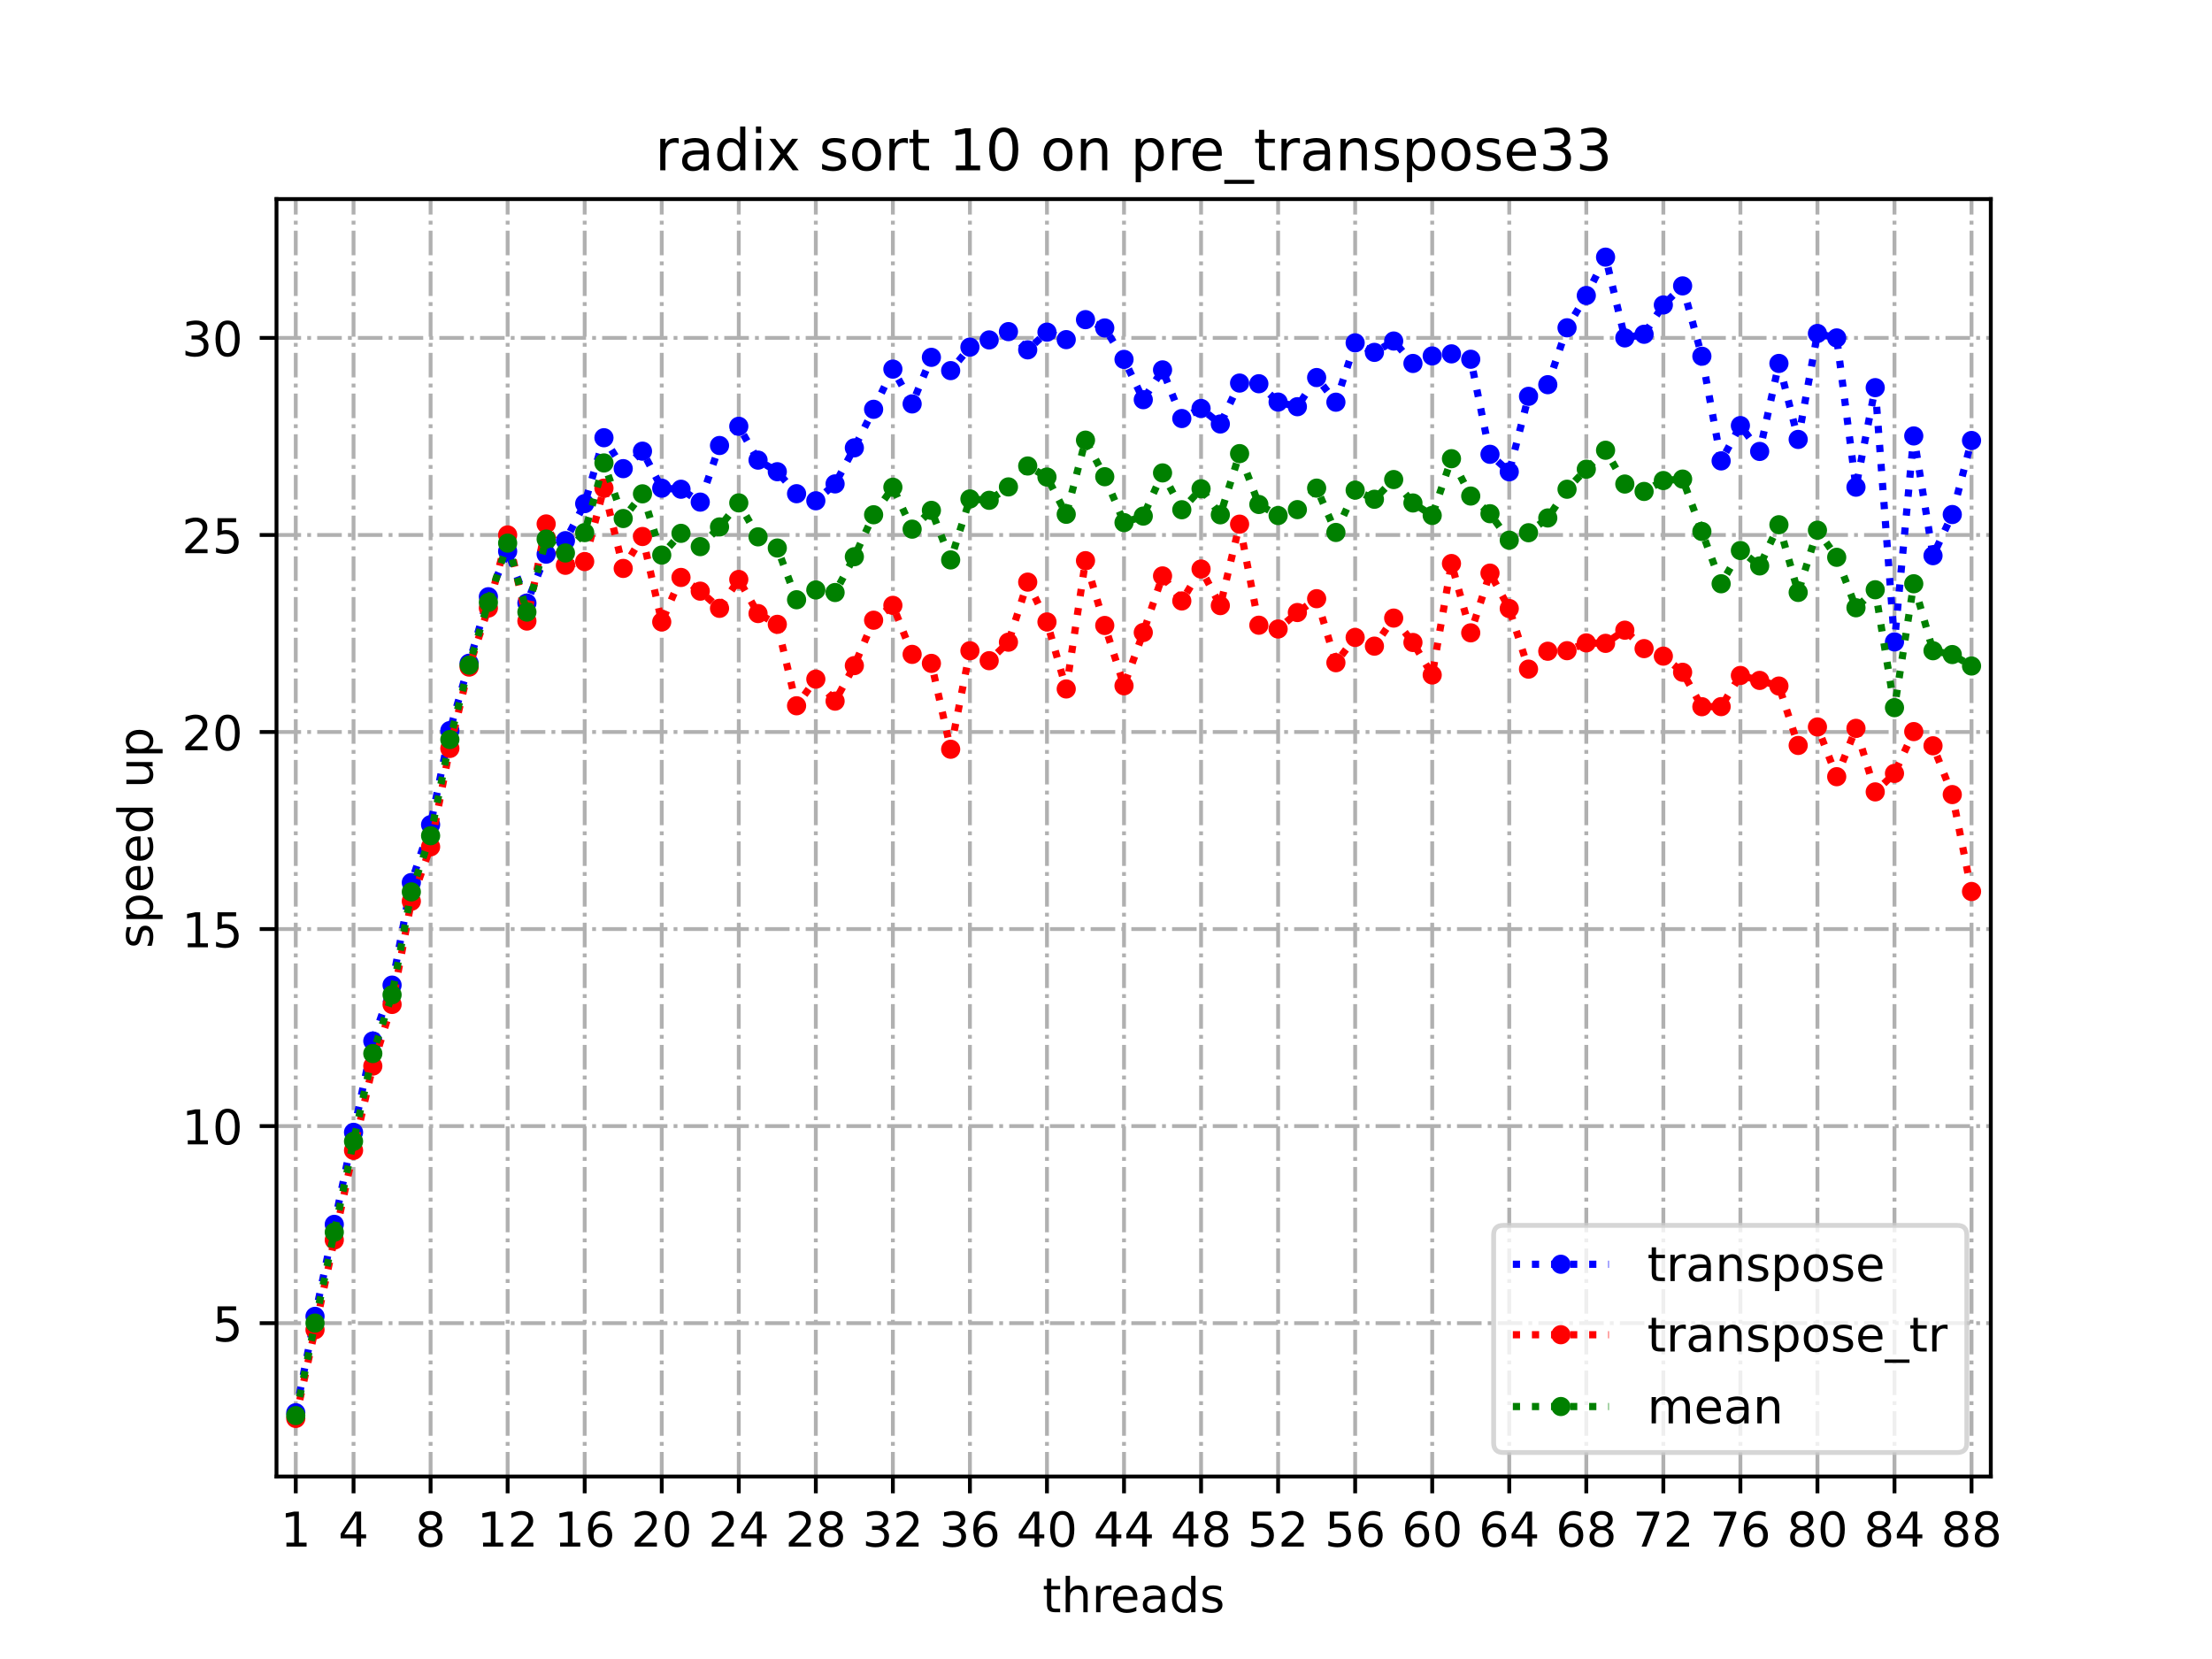 <?xml version="1.0" encoding="utf-8" standalone="no"?>
<!DOCTYPE svg PUBLIC "-//W3C//DTD SVG 1.1//EN"
  "http://www.w3.org/Graphics/SVG/1.1/DTD/svg11.dtd">
<!-- Created with matplotlib (https://matplotlib.org/) -->
<svg height="345.6pt" version="1.1" viewBox="0 0 460.8 345.6" width="460.8pt" xmlns="http://www.w3.org/2000/svg" xmlns:xlink="http://www.w3.org/1999/xlink">
 <defs>
  <style type="text/css">*{stroke-linecap:butt;stroke-linejoin:round;}</style>
 </defs>
 <g id="figure_1">
  <g id="patch_1">
   <path d="M 0 345.6 
L 460.8 345.6 
L 460.8 0 
L 0 0 
z
" style="fill:#ffffff;"/>
  </g>
  <g id="axes_1">
   <g id="patch_2">
    <path d="M 57.6 307.584 
L 414.72 307.584 
L 414.72 41.472 
L 57.6 41.472 
z
" style="fill:#ffffff;"/>
   </g>
   <g id="matplotlib.axis_1">
    <g id="xtick_1">
     <g id="line2d_1">
      <path clip-path="url(#p15b487ff91)" d="M 61.613 307.584 
L 61.613 41.472 
" style="fill:none;stroke:#b0b0b0;stroke-dasharray:5.12,1.28,0.8,1.28;stroke-dashoffset:0;stroke-width:0.8;"/>
     </g>
     <g id="line2d_2">
      <defs>
       <path d="M 0 0 
L 0 3.5 
" id="mb828618233" style="stroke:#000000;stroke-width:0.8;"/>
      </defs>
      <g>
       <use style="stroke:#000000;stroke-width:0.8;" x="61.613" xlink:href="#mb828618233" y="307.584"/>
      </g>
     </g>
     <g id="text_1">
      <!-- 1 -->
      <g transform="translate(58.431 322.182)scale(0.1 -0.1)">
       <defs>
        <path d="M 12.406 8.297 
L 28.516 8.297 
L 28.516 63.922 
L 10.984 60.406 
L 10.984 69.391 
L 28.422 72.906 
L 38.281 72.906 
L 38.281 8.297 
L 54.391 8.297 
L 54.391 0 
L 12.406 0 
z
" id="DejaVuSans-49"/>
       </defs>
       <use xlink:href="#DejaVuSans-49"/>
      </g>
     </g>
    </g>
    <g id="xtick_2">
     <g id="line2d_3">
      <path clip-path="url(#p15b487ff91)" d="M 73.65 307.584 
L 73.65 41.472 
" style="fill:none;stroke:#b0b0b0;stroke-dasharray:5.12,1.28,0.8,1.28;stroke-dashoffset:0;stroke-width:0.8;"/>
     </g>
     <g id="line2d_4">
      <g>
       <use style="stroke:#000000;stroke-width:0.8;" x="73.65" xlink:href="#mb828618233" y="307.584"/>
      </g>
     </g>
     <g id="text_2">
      <!-- 4 -->
      <g transform="translate(70.469 322.182)scale(0.1 -0.1)">
       <defs>
        <path d="M 37.797 64.312 
L 12.891 25.391 
L 37.797 25.391 
z
M 35.203 72.906 
L 47.609 72.906 
L 47.609 25.391 
L 58.016 25.391 
L 58.016 17.188 
L 47.609 17.188 
L 47.609 0 
L 37.797 0 
L 37.797 17.188 
L 4.891 17.188 
L 4.891 26.703 
z
" id="DejaVuSans-52"/>
       </defs>
       <use xlink:href="#DejaVuSans-52"/>
      </g>
     </g>
    </g>
    <g id="xtick_3">
     <g id="line2d_5">
      <path clip-path="url(#p15b487ff91)" d="M 89.701 307.584 
L 89.701 41.472 
" style="fill:none;stroke:#b0b0b0;stroke-dasharray:5.12,1.28,0.8,1.28;stroke-dashoffset:0;stroke-width:0.8;"/>
     </g>
     <g id="line2d_6">
      <g>
       <use style="stroke:#000000;stroke-width:0.8;" x="89.701" xlink:href="#mb828618233" y="307.584"/>
      </g>
     </g>
     <g id="text_3">
      <!-- 8 -->
      <g transform="translate(86.519 322.182)scale(0.1 -0.1)">
       <defs>
        <path d="M 31.781 34.625 
Q 24.75 34.625 20.719 30.859 
Q 16.703 27.094 16.703 20.516 
Q 16.703 13.922 20.719 10.156 
Q 24.75 6.391 31.781 6.391 
Q 38.812 6.391 42.859 10.172 
Q 46.922 13.969 46.922 20.516 
Q 46.922 27.094 42.891 30.859 
Q 38.875 34.625 31.781 34.625 
z
M 21.922 38.812 
Q 15.578 40.375 12.031 44.719 
Q 8.5 49.078 8.5 55.328 
Q 8.5 64.062 14.719 69.141 
Q 20.953 74.219 31.781 74.219 
Q 42.672 74.219 48.875 69.141 
Q 55.078 64.062 55.078 55.328 
Q 55.078 49.078 51.531 44.719 
Q 48 40.375 41.703 38.812 
Q 48.828 37.156 52.797 32.312 
Q 56.781 27.484 56.781 20.516 
Q 56.781 9.906 50.312 4.234 
Q 43.844 -1.422 31.781 -1.422 
Q 19.734 -1.422 13.25 4.234 
Q 6.781 9.906 6.781 20.516 
Q 6.781 27.484 10.781 32.312 
Q 14.797 37.156 21.922 38.812 
z
M 18.312 54.391 
Q 18.312 48.734 21.844 45.562 
Q 25.391 42.391 31.781 42.391 
Q 38.141 42.391 41.719 45.562 
Q 45.312 48.734 45.312 54.391 
Q 45.312 60.062 41.719 63.234 
Q 38.141 66.406 31.781 66.406 
Q 25.391 66.406 21.844 63.234 
Q 18.312 60.062 18.312 54.391 
z
" id="DejaVuSans-56"/>
       </defs>
       <use xlink:href="#DejaVuSans-56"/>
      </g>
     </g>
    </g>
    <g id="xtick_4">
     <g id="line2d_7">
      <path clip-path="url(#p15b487ff91)" d="M 105.751 307.584 
L 105.751 41.472 
" style="fill:none;stroke:#b0b0b0;stroke-dasharray:5.12,1.28,0.8,1.28;stroke-dashoffset:0;stroke-width:0.8;"/>
     </g>
     <g id="line2d_8">
      <g>
       <use style="stroke:#000000;stroke-width:0.8;" x="105.751" xlink:href="#mb828618233" y="307.584"/>
      </g>
     </g>
     <g id="text_4">
      <!-- 12 -->
      <g transform="translate(99.389 322.182)scale(0.1 -0.1)">
       <defs>
        <path d="M 19.188 8.297 
L 53.609 8.297 
L 53.609 0 
L 7.328 0 
L 7.328 8.297 
Q 12.938 14.109 22.625 23.891 
Q 32.328 33.688 34.812 36.531 
Q 39.547 41.844 41.422 45.531 
Q 43.312 49.219 43.312 52.781 
Q 43.312 58.594 39.234 62.25 
Q 35.156 65.922 28.609 65.922 
Q 23.969 65.922 18.812 64.312 
Q 13.672 62.703 7.812 59.422 
L 7.812 69.391 
Q 13.766 71.781 18.938 73 
Q 24.125 74.219 28.422 74.219 
Q 39.75 74.219 46.484 68.547 
Q 53.219 62.891 53.219 53.422 
Q 53.219 48.922 51.531 44.891 
Q 49.859 40.875 45.406 35.406 
Q 44.188 33.984 37.641 27.219 
Q 31.109 20.453 19.188 8.297 
z
" id="DejaVuSans-50"/>
       </defs>
       <use xlink:href="#DejaVuSans-49"/>
       <use x="63.623" xlink:href="#DejaVuSans-50"/>
      </g>
     </g>
    </g>
    <g id="xtick_5">
     <g id="line2d_9">
      <path clip-path="url(#p15b487ff91)" d="M 121.801 307.584 
L 121.801 41.472 
" style="fill:none;stroke:#b0b0b0;stroke-dasharray:5.12,1.28,0.8,1.28;stroke-dashoffset:0;stroke-width:0.8;"/>
     </g>
     <g id="line2d_10">
      <g>
       <use style="stroke:#000000;stroke-width:0.8;" x="121.801" xlink:href="#mb828618233" y="307.584"/>
      </g>
     </g>
     <g id="text_5">
      <!-- 16 -->
      <g transform="translate(115.439 322.182)scale(0.1 -0.1)">
       <defs>
        <path d="M 33.016 40.375 
Q 26.375 40.375 22.484 35.828 
Q 18.609 31.297 18.609 23.391 
Q 18.609 15.531 22.484 10.953 
Q 26.375 6.391 33.016 6.391 
Q 39.656 6.391 43.531 10.953 
Q 47.406 15.531 47.406 23.391 
Q 47.406 31.297 43.531 35.828 
Q 39.656 40.375 33.016 40.375 
z
M 52.594 71.297 
L 52.594 62.312 
Q 48.875 64.062 45.094 64.984 
Q 41.312 65.922 37.594 65.922 
Q 27.828 65.922 22.672 59.328 
Q 17.531 52.734 16.797 39.406 
Q 19.672 43.656 24.016 45.922 
Q 28.375 48.188 33.594 48.188 
Q 44.578 48.188 50.953 41.516 
Q 57.328 34.859 57.328 23.391 
Q 57.328 12.156 50.688 5.359 
Q 44.047 -1.422 33.016 -1.422 
Q 20.359 -1.422 13.672 8.266 
Q 6.984 17.969 6.984 36.375 
Q 6.984 53.656 15.188 63.938 
Q 23.391 74.219 37.203 74.219 
Q 40.922 74.219 44.703 73.484 
Q 48.484 72.75 52.594 71.297 
z
" id="DejaVuSans-54"/>
       </defs>
       <use xlink:href="#DejaVuSans-49"/>
       <use x="63.623" xlink:href="#DejaVuSans-54"/>
      </g>
     </g>
    </g>
    <g id="xtick_6">
     <g id="line2d_11">
      <path clip-path="url(#p15b487ff91)" d="M 137.852 307.584 
L 137.852 41.472 
" style="fill:none;stroke:#b0b0b0;stroke-dasharray:5.12,1.28,0.8,1.28;stroke-dashoffset:0;stroke-width:0.8;"/>
     </g>
     <g id="line2d_12">
      <g>
       <use style="stroke:#000000;stroke-width:0.8;" x="137.852" xlink:href="#mb828618233" y="307.584"/>
      </g>
     </g>
     <g id="text_6">
      <!-- 20 -->
      <g transform="translate(131.489 322.182)scale(0.1 -0.1)">
       <defs>
        <path d="M 31.781 66.406 
Q 24.172 66.406 20.328 58.906 
Q 16.5 51.422 16.5 36.375 
Q 16.5 21.391 20.328 13.891 
Q 24.172 6.391 31.781 6.391 
Q 39.453 6.391 43.281 13.891 
Q 47.125 21.391 47.125 36.375 
Q 47.125 51.422 43.281 58.906 
Q 39.453 66.406 31.781 66.406 
z
M 31.781 74.219 
Q 44.047 74.219 50.516 64.516 
Q 56.984 54.828 56.984 36.375 
Q 56.984 17.969 50.516 8.266 
Q 44.047 -1.422 31.781 -1.422 
Q 19.531 -1.422 13.062 8.266 
Q 6.594 17.969 6.594 36.375 
Q 6.594 54.828 13.062 64.516 
Q 19.531 74.219 31.781 74.219 
z
" id="DejaVuSans-48"/>
       </defs>
       <use xlink:href="#DejaVuSans-50"/>
       <use x="63.623" xlink:href="#DejaVuSans-48"/>
      </g>
     </g>
    </g>
    <g id="xtick_7">
     <g id="line2d_13">
      <path clip-path="url(#p15b487ff91)" d="M 153.902 307.584 
L 153.902 41.472 
" style="fill:none;stroke:#b0b0b0;stroke-dasharray:5.12,1.28,0.8,1.28;stroke-dashoffset:0;stroke-width:0.8;"/>
     </g>
     <g id="line2d_14">
      <g>
       <use style="stroke:#000000;stroke-width:0.8;" x="153.902" xlink:href="#mb828618233" y="307.584"/>
      </g>
     </g>
     <g id="text_7">
      <!-- 24 -->
      <g transform="translate(147.54 322.182)scale(0.1 -0.1)">
       <use xlink:href="#DejaVuSans-50"/>
       <use x="63.623" xlink:href="#DejaVuSans-52"/>
      </g>
     </g>
    </g>
    <g id="xtick_8">
     <g id="line2d_15">
      <path clip-path="url(#p15b487ff91)" d="M 169.952 307.584 
L 169.952 41.472 
" style="fill:none;stroke:#b0b0b0;stroke-dasharray:5.12,1.28,0.8,1.28;stroke-dashoffset:0;stroke-width:0.8;"/>
     </g>
     <g id="line2d_16">
      <g>
       <use style="stroke:#000000;stroke-width:0.8;" x="169.952" xlink:href="#mb828618233" y="307.584"/>
      </g>
     </g>
     <g id="text_8">
      <!-- 28 -->
      <g transform="translate(163.59 322.182)scale(0.1 -0.1)">
       <use xlink:href="#DejaVuSans-50"/>
       <use x="63.623" xlink:href="#DejaVuSans-56"/>
      </g>
     </g>
    </g>
    <g id="xtick_9">
     <g id="line2d_17">
      <path clip-path="url(#p15b487ff91)" d="M 186.003 307.584 
L 186.003 41.472 
" style="fill:none;stroke:#b0b0b0;stroke-dasharray:5.12,1.28,0.8,1.28;stroke-dashoffset:0;stroke-width:0.8;"/>
     </g>
     <g id="line2d_18">
      <g>
       <use style="stroke:#000000;stroke-width:0.8;" x="186.003" xlink:href="#mb828618233" y="307.584"/>
      </g>
     </g>
     <g id="text_9">
      <!-- 32 -->
      <g transform="translate(179.64 322.182)scale(0.1 -0.1)">
       <defs>
        <path d="M 40.578 39.312 
Q 47.656 37.797 51.625 33 
Q 55.609 28.219 55.609 21.188 
Q 55.609 10.406 48.188 4.484 
Q 40.766 -1.422 27.094 -1.422 
Q 22.516 -1.422 17.656 -0.516 
Q 12.797 0.391 7.625 2.203 
L 7.625 11.719 
Q 11.719 9.328 16.594 8.109 
Q 21.484 6.891 26.812 6.891 
Q 36.078 6.891 40.938 10.547 
Q 45.797 14.203 45.797 21.188 
Q 45.797 27.641 41.281 31.266 
Q 36.766 34.906 28.719 34.906 
L 20.219 34.906 
L 20.219 43.016 
L 29.109 43.016 
Q 36.375 43.016 40.234 45.922 
Q 44.094 48.828 44.094 54.297 
Q 44.094 59.906 40.109 62.906 
Q 36.141 65.922 28.719 65.922 
Q 24.656 65.922 20.016 65.031 
Q 15.375 64.156 9.812 62.312 
L 9.812 71.094 
Q 15.438 72.656 20.344 73.438 
Q 25.25 74.219 29.594 74.219 
Q 40.828 74.219 47.359 69.109 
Q 53.906 64.016 53.906 55.328 
Q 53.906 49.266 50.438 45.094 
Q 46.969 40.922 40.578 39.312 
z
" id="DejaVuSans-51"/>
       </defs>
       <use xlink:href="#DejaVuSans-51"/>
       <use x="63.623" xlink:href="#DejaVuSans-50"/>
      </g>
     </g>
    </g>
    <g id="xtick_10">
     <g id="line2d_19">
      <path clip-path="url(#p15b487ff91)" d="M 202.053 307.584 
L 202.053 41.472 
" style="fill:none;stroke:#b0b0b0;stroke-dasharray:5.12,1.28,0.8,1.28;stroke-dashoffset:0;stroke-width:0.8;"/>
     </g>
     <g id="line2d_20">
      <g>
       <use style="stroke:#000000;stroke-width:0.8;" x="202.053" xlink:href="#mb828618233" y="307.584"/>
      </g>
     </g>
     <g id="text_10">
      <!-- 36 -->
      <g transform="translate(195.691 322.182)scale(0.1 -0.1)">
       <use xlink:href="#DejaVuSans-51"/>
       <use x="63.623" xlink:href="#DejaVuSans-54"/>
      </g>
     </g>
    </g>
    <g id="xtick_11">
     <g id="line2d_21">
      <path clip-path="url(#p15b487ff91)" d="M 218.103 307.584 
L 218.103 41.472 
" style="fill:none;stroke:#b0b0b0;stroke-dasharray:5.12,1.28,0.8,1.28;stroke-dashoffset:0;stroke-width:0.8;"/>
     </g>
     <g id="line2d_22">
      <g>
       <use style="stroke:#000000;stroke-width:0.8;" x="218.103" xlink:href="#mb828618233" y="307.584"/>
      </g>
     </g>
     <g id="text_11">
      <!-- 40 -->
      <g transform="translate(211.741 322.182)scale(0.1 -0.1)">
       <use xlink:href="#DejaVuSans-52"/>
       <use x="63.623" xlink:href="#DejaVuSans-48"/>
      </g>
     </g>
    </g>
    <g id="xtick_12">
     <g id="line2d_23">
      <path clip-path="url(#p15b487ff91)" d="M 234.154 307.584 
L 234.154 41.472 
" style="fill:none;stroke:#b0b0b0;stroke-dasharray:5.12,1.28,0.8,1.28;stroke-dashoffset:0;stroke-width:0.8;"/>
     </g>
     <g id="line2d_24">
      <g>
       <use style="stroke:#000000;stroke-width:0.8;" x="234.154" xlink:href="#mb828618233" y="307.584"/>
      </g>
     </g>
     <g id="text_12">
      <!-- 44 -->
      <g transform="translate(227.791 322.182)scale(0.1 -0.1)">
       <use xlink:href="#DejaVuSans-52"/>
       <use x="63.623" xlink:href="#DejaVuSans-52"/>
      </g>
     </g>
    </g>
    <g id="xtick_13">
     <g id="line2d_25">
      <path clip-path="url(#p15b487ff91)" d="M 250.204 307.584 
L 250.204 41.472 
" style="fill:none;stroke:#b0b0b0;stroke-dasharray:5.12,1.28,0.8,1.28;stroke-dashoffset:0;stroke-width:0.8;"/>
     </g>
     <g id="line2d_26">
      <g>
       <use style="stroke:#000000;stroke-width:0.8;" x="250.204" xlink:href="#mb828618233" y="307.584"/>
      </g>
     </g>
     <g id="text_13">
      <!-- 48 -->
      <g transform="translate(243.842 322.182)scale(0.1 -0.1)">
       <use xlink:href="#DejaVuSans-52"/>
       <use x="63.623" xlink:href="#DejaVuSans-56"/>
      </g>
     </g>
    </g>
    <g id="xtick_14">
     <g id="line2d_27">
      <path clip-path="url(#p15b487ff91)" d="M 266.254 307.584 
L 266.254 41.472 
" style="fill:none;stroke:#b0b0b0;stroke-dasharray:5.12,1.28,0.8,1.28;stroke-dashoffset:0;stroke-width:0.8;"/>
     </g>
     <g id="line2d_28">
      <g>
       <use style="stroke:#000000;stroke-width:0.8;" x="266.254" xlink:href="#mb828618233" y="307.584"/>
      </g>
     </g>
     <g id="text_14">
      <!-- 52 -->
      <g transform="translate(259.892 322.182)scale(0.1 -0.1)">
       <defs>
        <path d="M 10.797 72.906 
L 49.516 72.906 
L 49.516 64.594 
L 19.828 64.594 
L 19.828 46.734 
Q 21.969 47.469 24.109 47.828 
Q 26.266 48.188 28.422 48.188 
Q 40.625 48.188 47.75 41.5 
Q 54.891 34.812 54.891 23.391 
Q 54.891 11.625 47.562 5.094 
Q 40.234 -1.422 26.906 -1.422 
Q 22.312 -1.422 17.547 -0.641 
Q 12.797 0.141 7.719 1.703 
L 7.719 11.625 
Q 12.109 9.234 16.797 8.062 
Q 21.484 6.891 26.703 6.891 
Q 35.156 6.891 40.078 11.328 
Q 45.016 15.766 45.016 23.391 
Q 45.016 31 40.078 35.438 
Q 35.156 39.891 26.703 39.891 
Q 22.75 39.891 18.812 39.016 
Q 14.891 38.141 10.797 36.281 
z
" id="DejaVuSans-53"/>
       </defs>
       <use xlink:href="#DejaVuSans-53"/>
       <use x="63.623" xlink:href="#DejaVuSans-50"/>
      </g>
     </g>
    </g>
    <g id="xtick_15">
     <g id="line2d_29">
      <path clip-path="url(#p15b487ff91)" d="M 282.305 307.584 
L 282.305 41.472 
" style="fill:none;stroke:#b0b0b0;stroke-dasharray:5.12,1.28,0.8,1.28;stroke-dashoffset:0;stroke-width:0.8;"/>
     </g>
     <g id="line2d_30">
      <g>
       <use style="stroke:#000000;stroke-width:0.8;" x="282.305" xlink:href="#mb828618233" y="307.584"/>
      </g>
     </g>
     <g id="text_15">
      <!-- 56 -->
      <g transform="translate(275.942 322.182)scale(0.1 -0.1)">
       <use xlink:href="#DejaVuSans-53"/>
       <use x="63.623" xlink:href="#DejaVuSans-54"/>
      </g>
     </g>
    </g>
    <g id="xtick_16">
     <g id="line2d_31">
      <path clip-path="url(#p15b487ff91)" d="M 298.355 307.584 
L 298.355 41.472 
" style="fill:none;stroke:#b0b0b0;stroke-dasharray:5.12,1.28,0.8,1.28;stroke-dashoffset:0;stroke-width:0.8;"/>
     </g>
     <g id="line2d_32">
      <g>
       <use style="stroke:#000000;stroke-width:0.8;" x="298.355" xlink:href="#mb828618233" y="307.584"/>
      </g>
     </g>
     <g id="text_16">
      <!-- 60 -->
      <g transform="translate(291.993 322.182)scale(0.1 -0.1)">
       <use xlink:href="#DejaVuSans-54"/>
       <use x="63.623" xlink:href="#DejaVuSans-48"/>
      </g>
     </g>
    </g>
    <g id="xtick_17">
     <g id="line2d_33">
      <path clip-path="url(#p15b487ff91)" d="M 314.405 307.584 
L 314.405 41.472 
" style="fill:none;stroke:#b0b0b0;stroke-dasharray:5.12,1.28,0.8,1.28;stroke-dashoffset:0;stroke-width:0.8;"/>
     </g>
     <g id="line2d_34">
      <g>
       <use style="stroke:#000000;stroke-width:0.8;" x="314.405" xlink:href="#mb828618233" y="307.584"/>
      </g>
     </g>
     <g id="text_17">
      <!-- 64 -->
      <g transform="translate(308.043 322.182)scale(0.1 -0.1)">
       <use xlink:href="#DejaVuSans-54"/>
       <use x="63.623" xlink:href="#DejaVuSans-52"/>
      </g>
     </g>
    </g>
    <g id="xtick_18">
     <g id="line2d_35">
      <path clip-path="url(#p15b487ff91)" d="M 330.456 307.584 
L 330.456 41.472 
" style="fill:none;stroke:#b0b0b0;stroke-dasharray:5.12,1.28,0.8,1.28;stroke-dashoffset:0;stroke-width:0.8;"/>
     </g>
     <g id="line2d_36">
      <g>
       <use style="stroke:#000000;stroke-width:0.8;" x="330.456" xlink:href="#mb828618233" y="307.584"/>
      </g>
     </g>
     <g id="text_18">
      <!-- 68 -->
      <g transform="translate(324.093 322.182)scale(0.1 -0.1)">
       <use xlink:href="#DejaVuSans-54"/>
       <use x="63.623" xlink:href="#DejaVuSans-56"/>
      </g>
     </g>
    </g>
    <g id="xtick_19">
     <g id="line2d_37">
      <path clip-path="url(#p15b487ff91)" d="M 346.506 307.584 
L 346.506 41.472 
" style="fill:none;stroke:#b0b0b0;stroke-dasharray:5.12,1.28,0.8,1.28;stroke-dashoffset:0;stroke-width:0.8;"/>
     </g>
     <g id="line2d_38">
      <g>
       <use style="stroke:#000000;stroke-width:0.8;" x="346.506" xlink:href="#mb828618233" y="307.584"/>
      </g>
     </g>
     <g id="text_19">
      <!-- 72 -->
      <g transform="translate(340.144 322.182)scale(0.1 -0.1)">
       <defs>
        <path d="M 8.203 72.906 
L 55.078 72.906 
L 55.078 68.703 
L 28.609 0 
L 18.312 0 
L 43.219 64.594 
L 8.203 64.594 
z
" id="DejaVuSans-55"/>
       </defs>
       <use xlink:href="#DejaVuSans-55"/>
       <use x="63.623" xlink:href="#DejaVuSans-50"/>
      </g>
     </g>
    </g>
    <g id="xtick_20">
     <g id="line2d_39">
      <path clip-path="url(#p15b487ff91)" d="M 362.556 307.584 
L 362.556 41.472 
" style="fill:none;stroke:#b0b0b0;stroke-dasharray:5.12,1.28,0.8,1.28;stroke-dashoffset:0;stroke-width:0.8;"/>
     </g>
     <g id="line2d_40">
      <g>
       <use style="stroke:#000000;stroke-width:0.8;" x="362.556" xlink:href="#mb828618233" y="307.584"/>
      </g>
     </g>
     <g id="text_20">
      <!-- 76 -->
      <g transform="translate(356.194 322.182)scale(0.1 -0.1)">
       <use xlink:href="#DejaVuSans-55"/>
       <use x="63.623" xlink:href="#DejaVuSans-54"/>
      </g>
     </g>
    </g>
    <g id="xtick_21">
     <g id="line2d_41">
      <path clip-path="url(#p15b487ff91)" d="M 378.607 307.584 
L 378.607 41.472 
" style="fill:none;stroke:#b0b0b0;stroke-dasharray:5.12,1.28,0.8,1.28;stroke-dashoffset:0;stroke-width:0.8;"/>
     </g>
     <g id="line2d_42">
      <g>
       <use style="stroke:#000000;stroke-width:0.8;" x="378.607" xlink:href="#mb828618233" y="307.584"/>
      </g>
     </g>
     <g id="text_21">
      <!-- 80 -->
      <g transform="translate(372.244 322.182)scale(0.1 -0.1)">
       <use xlink:href="#DejaVuSans-56"/>
       <use x="63.623" xlink:href="#DejaVuSans-48"/>
      </g>
     </g>
    </g>
    <g id="xtick_22">
     <g id="line2d_43">
      <path clip-path="url(#p15b487ff91)" d="M 394.657 307.584 
L 394.657 41.472 
" style="fill:none;stroke:#b0b0b0;stroke-dasharray:5.12,1.28,0.8,1.28;stroke-dashoffset:0;stroke-width:0.8;"/>
     </g>
     <g id="line2d_44">
      <g>
       <use style="stroke:#000000;stroke-width:0.8;" x="394.657" xlink:href="#mb828618233" y="307.584"/>
      </g>
     </g>
     <g id="text_22">
      <!-- 84 -->
      <g transform="translate(388.295 322.182)scale(0.1 -0.1)">
       <use xlink:href="#DejaVuSans-56"/>
       <use x="63.623" xlink:href="#DejaVuSans-52"/>
      </g>
     </g>
    </g>
    <g id="xtick_23">
     <g id="line2d_45">
      <path clip-path="url(#p15b487ff91)" d="M 410.707 307.584 
L 410.707 41.472 
" style="fill:none;stroke:#b0b0b0;stroke-dasharray:5.12,1.28,0.8,1.28;stroke-dashoffset:0;stroke-width:0.8;"/>
     </g>
     <g id="line2d_46">
      <g>
       <use style="stroke:#000000;stroke-width:0.8;" x="410.707" xlink:href="#mb828618233" y="307.584"/>
      </g>
     </g>
     <g id="text_23">
      <!-- 88 -->
      <g transform="translate(404.345 322.182)scale(0.1 -0.1)">
       <use xlink:href="#DejaVuSans-56"/>
       <use x="63.623" xlink:href="#DejaVuSans-56"/>
      </g>
     </g>
    </g>
    <g id="text_24">
     <!-- threads -->
     <g transform="translate(217.169 335.861)scale(0.1 -0.1)">
      <defs>
       <path d="M 18.312 70.219 
L 18.312 54.688 
L 36.812 54.688 
L 36.812 47.703 
L 18.312 47.703 
L 18.312 18.016 
Q 18.312 11.328 20.141 9.422 
Q 21.969 7.516 27.594 7.516 
L 36.812 7.516 
L 36.812 0 
L 27.594 0 
Q 17.188 0 13.234 3.875 
Q 9.281 7.766 9.281 18.016 
L 9.281 47.703 
L 2.688 47.703 
L 2.688 54.688 
L 9.281 54.688 
L 9.281 70.219 
z
" id="DejaVuSans-116"/>
       <path d="M 54.891 33.016 
L 54.891 0 
L 45.906 0 
L 45.906 32.719 
Q 45.906 40.484 42.875 44.328 
Q 39.844 48.188 33.797 48.188 
Q 26.516 48.188 22.312 43.547 
Q 18.109 38.922 18.109 30.906 
L 18.109 0 
L 9.078 0 
L 9.078 75.984 
L 18.109 75.984 
L 18.109 46.188 
Q 21.344 51.125 25.703 53.562 
Q 30.078 56 35.797 56 
Q 45.219 56 50.047 50.172 
Q 54.891 44.344 54.891 33.016 
z
" id="DejaVuSans-104"/>
       <path d="M 41.109 46.297 
Q 39.594 47.172 37.812 47.578 
Q 36.031 48 33.891 48 
Q 26.266 48 22.188 43.047 
Q 18.109 38.094 18.109 28.812 
L 18.109 0 
L 9.078 0 
L 9.078 54.688 
L 18.109 54.688 
L 18.109 46.188 
Q 20.953 51.172 25.484 53.578 
Q 30.031 56 36.531 56 
Q 37.453 56 38.578 55.875 
Q 39.703 55.766 41.062 55.516 
z
" id="DejaVuSans-114"/>
       <path d="M 56.203 29.594 
L 56.203 25.203 
L 14.891 25.203 
Q 15.484 15.922 20.484 11.062 
Q 25.484 6.203 34.422 6.203 
Q 39.594 6.203 44.453 7.469 
Q 49.312 8.734 54.109 11.281 
L 54.109 2.781 
Q 49.266 0.734 44.188 -0.344 
Q 39.109 -1.422 33.891 -1.422 
Q 20.797 -1.422 13.156 6.188 
Q 5.516 13.812 5.516 26.812 
Q 5.516 40.234 12.766 48.109 
Q 20.016 56 32.328 56 
Q 43.359 56 49.781 48.891 
Q 56.203 41.797 56.203 29.594 
z
M 47.219 32.234 
Q 47.125 39.594 43.094 43.984 
Q 39.062 48.391 32.422 48.391 
Q 24.906 48.391 20.391 44.141 
Q 15.875 39.891 15.188 32.172 
z
" id="DejaVuSans-101"/>
       <path d="M 34.281 27.484 
Q 23.391 27.484 19.188 25 
Q 14.984 22.516 14.984 16.5 
Q 14.984 11.719 18.141 8.906 
Q 21.297 6.109 26.703 6.109 
Q 34.188 6.109 38.703 11.406 
Q 43.219 16.703 43.219 25.484 
L 43.219 27.484 
z
M 52.203 31.203 
L 52.203 0 
L 43.219 0 
L 43.219 8.297 
Q 40.141 3.328 35.547 0.953 
Q 30.953 -1.422 24.312 -1.422 
Q 15.922 -1.422 10.953 3.297 
Q 6 8.016 6 15.922 
Q 6 25.141 12.172 29.828 
Q 18.359 34.516 30.609 34.516 
L 43.219 34.516 
L 43.219 35.406 
Q 43.219 41.609 39.141 45 
Q 35.062 48.391 27.688 48.391 
Q 23 48.391 18.547 47.266 
Q 14.109 46.141 10.016 43.891 
L 10.016 52.203 
Q 14.938 54.109 19.578 55.047 
Q 24.219 56 28.609 56 
Q 40.484 56 46.344 49.844 
Q 52.203 43.703 52.203 31.203 
z
" id="DejaVuSans-97"/>
       <path d="M 45.406 46.391 
L 45.406 75.984 
L 54.391 75.984 
L 54.391 0 
L 45.406 0 
L 45.406 8.203 
Q 42.578 3.328 38.25 0.953 
Q 33.938 -1.422 27.875 -1.422 
Q 17.969 -1.422 11.734 6.484 
Q 5.516 14.406 5.516 27.297 
Q 5.516 40.188 11.734 48.094 
Q 17.969 56 27.875 56 
Q 33.938 56 38.25 53.625 
Q 42.578 51.266 45.406 46.391 
z
M 14.797 27.297 
Q 14.797 17.391 18.875 11.75 
Q 22.953 6.109 30.078 6.109 
Q 37.203 6.109 41.297 11.75 
Q 45.406 17.391 45.406 27.297 
Q 45.406 37.203 41.297 42.844 
Q 37.203 48.484 30.078 48.484 
Q 22.953 48.484 18.875 42.844 
Q 14.797 37.203 14.797 27.297 
z
" id="DejaVuSans-100"/>
       <path d="M 44.281 53.078 
L 44.281 44.578 
Q 40.484 46.531 36.375 47.5 
Q 32.281 48.484 27.875 48.484 
Q 21.188 48.484 17.844 46.438 
Q 14.5 44.391 14.5 40.281 
Q 14.5 37.156 16.891 35.375 
Q 19.281 33.594 26.516 31.984 
L 29.594 31.297 
Q 39.156 29.25 43.188 25.516 
Q 47.219 21.781 47.219 15.094 
Q 47.219 7.469 41.188 3.016 
Q 35.156 -1.422 24.609 -1.422 
Q 20.219 -1.422 15.453 -0.562 
Q 10.688 0.297 5.422 2 
L 5.422 11.281 
Q 10.406 8.688 15.234 7.391 
Q 20.062 6.109 24.812 6.109 
Q 31.156 6.109 34.562 8.281 
Q 37.984 10.453 37.984 14.406 
Q 37.984 18.062 35.516 20.016 
Q 33.062 21.969 24.703 23.781 
L 21.578 24.516 
Q 13.234 26.266 9.516 29.906 
Q 5.812 33.547 5.812 39.891 
Q 5.812 47.609 11.281 51.797 
Q 16.75 56 26.812 56 
Q 31.781 56 36.172 55.266 
Q 40.578 54.547 44.281 53.078 
z
" id="DejaVuSans-115"/>
      </defs>
      <use xlink:href="#DejaVuSans-116"/>
      <use x="39.209" xlink:href="#DejaVuSans-104"/>
      <use x="102.588" xlink:href="#DejaVuSans-114"/>
      <use x="141.451" xlink:href="#DejaVuSans-101"/>
      <use x="202.975" xlink:href="#DejaVuSans-97"/>
      <use x="264.254" xlink:href="#DejaVuSans-100"/>
      <use x="327.73" xlink:href="#DejaVuSans-115"/>
     </g>
    </g>
   </g>
   <g id="matplotlib.axis_2">
    <g id="ytick_1">
     <g id="line2d_47">
      <path clip-path="url(#p15b487ff91)" d="M 57.6 275.636 
L 414.72 275.636 
" style="fill:none;stroke:#b0b0b0;stroke-dasharray:5.12,1.28,0.8,1.28;stroke-dashoffset:0;stroke-width:0.8;"/>
     </g>
     <g id="line2d_48">
      <defs>
       <path d="M 0 0 
L -3.5 0 
" id="m34da1143be" style="stroke:#000000;stroke-width:0.8;"/>
      </defs>
      <g>
       <use style="stroke:#000000;stroke-width:0.8;" x="57.6" xlink:href="#m34da1143be" y="275.636"/>
      </g>
     </g>
     <g id="text_25">
      <!-- 5 -->
      <g transform="translate(44.237 279.435)scale(0.1 -0.1)">
       <use xlink:href="#DejaVuSans-53"/>
      </g>
     </g>
    </g>
    <g id="ytick_2">
     <g id="line2d_49">
      <path clip-path="url(#p15b487ff91)" d="M 57.6 234.587 
L 414.72 234.587 
" style="fill:none;stroke:#b0b0b0;stroke-dasharray:5.12,1.28,0.8,1.28;stroke-dashoffset:0;stroke-width:0.8;"/>
     </g>
     <g id="line2d_50">
      <g>
       <use style="stroke:#000000;stroke-width:0.8;" x="57.6" xlink:href="#m34da1143be" y="234.587"/>
      </g>
     </g>
     <g id="text_26">
      <!-- 10 -->
      <g transform="translate(37.875 238.386)scale(0.1 -0.1)">
       <use xlink:href="#DejaVuSans-49"/>
       <use x="63.623" xlink:href="#DejaVuSans-48"/>
      </g>
     </g>
    </g>
    <g id="ytick_3">
     <g id="line2d_51">
      <path clip-path="url(#p15b487ff91)" d="M 57.6 193.538 
L 414.72 193.538 
" style="fill:none;stroke:#b0b0b0;stroke-dasharray:5.12,1.28,0.8,1.28;stroke-dashoffset:0;stroke-width:0.8;"/>
     </g>
     <g id="line2d_52">
      <g>
       <use style="stroke:#000000;stroke-width:0.8;" x="57.6" xlink:href="#m34da1143be" y="193.538"/>
      </g>
     </g>
     <g id="text_27">
      <!-- 15 -->
      <g transform="translate(37.875 197.337)scale(0.1 -0.1)">
       <use xlink:href="#DejaVuSans-49"/>
       <use x="63.623" xlink:href="#DejaVuSans-53"/>
      </g>
     </g>
    </g>
    <g id="ytick_4">
     <g id="line2d_53">
      <path clip-path="url(#p15b487ff91)" d="M 57.6 152.489 
L 414.72 152.489 
" style="fill:none;stroke:#b0b0b0;stroke-dasharray:5.12,1.28,0.8,1.28;stroke-dashoffset:0;stroke-width:0.8;"/>
     </g>
     <g id="line2d_54">
      <g>
       <use style="stroke:#000000;stroke-width:0.8;" x="57.6" xlink:href="#m34da1143be" y="152.489"/>
      </g>
     </g>
     <g id="text_28">
      <!-- 20 -->
      <g transform="translate(37.875 156.289)scale(0.1 -0.1)">
       <use xlink:href="#DejaVuSans-50"/>
       <use x="63.623" xlink:href="#DejaVuSans-48"/>
      </g>
     </g>
    </g>
    <g id="ytick_5">
     <g id="line2d_55">
      <path clip-path="url(#p15b487ff91)" d="M 57.6 111.441 
L 414.72 111.441 
" style="fill:none;stroke:#b0b0b0;stroke-dasharray:5.12,1.28,0.8,1.28;stroke-dashoffset:0;stroke-width:0.8;"/>
     </g>
     <g id="line2d_56">
      <g>
       <use style="stroke:#000000;stroke-width:0.8;" x="57.6" xlink:href="#m34da1143be" y="111.441"/>
      </g>
     </g>
     <g id="text_29">
      <!-- 25 -->
      <g transform="translate(37.875 115.24)scale(0.1 -0.1)">
       <use xlink:href="#DejaVuSans-50"/>
       <use x="63.623" xlink:href="#DejaVuSans-53"/>
      </g>
     </g>
    </g>
    <g id="ytick_6">
     <g id="line2d_57">
      <path clip-path="url(#p15b487ff91)" d="M 57.6 70.392 
L 414.72 70.392 
" style="fill:none;stroke:#b0b0b0;stroke-dasharray:5.12,1.28,0.8,1.28;stroke-dashoffset:0;stroke-width:0.8;"/>
     </g>
     <g id="line2d_58">
      <g>
       <use style="stroke:#000000;stroke-width:0.8;" x="57.6" xlink:href="#m34da1143be" y="70.392"/>
      </g>
     </g>
     <g id="text_30">
      <!-- 30 -->
      <g transform="translate(37.875 74.191)scale(0.1 -0.1)">
       <use xlink:href="#DejaVuSans-51"/>
       <use x="63.623" xlink:href="#DejaVuSans-48"/>
      </g>
     </g>
    </g>
    <g id="text_31">
     <!-- speed up -->
     <g transform="translate(31.795 197.566)rotate(-90)scale(0.1 -0.1)">
      <defs>
       <path d="M 18.109 8.203 
L 18.109 -20.797 
L 9.078 -20.797 
L 9.078 54.688 
L 18.109 54.688 
L 18.109 46.391 
Q 20.953 51.266 25.266 53.625 
Q 29.594 56 35.594 56 
Q 45.562 56 51.781 48.094 
Q 58.016 40.188 58.016 27.297 
Q 58.016 14.406 51.781 6.484 
Q 45.562 -1.422 35.594 -1.422 
Q 29.594 -1.422 25.266 0.953 
Q 20.953 3.328 18.109 8.203 
z
M 48.688 27.297 
Q 48.688 37.203 44.609 42.844 
Q 40.531 48.484 33.406 48.484 
Q 26.266 48.484 22.188 42.844 
Q 18.109 37.203 18.109 27.297 
Q 18.109 17.391 22.188 11.75 
Q 26.266 6.109 33.406 6.109 
Q 40.531 6.109 44.609 11.75 
Q 48.688 17.391 48.688 27.297 
z
" id="DejaVuSans-112"/>
       <path id="DejaVuSans-32"/>
       <path d="M 8.5 21.578 
L 8.5 54.688 
L 17.484 54.688 
L 17.484 21.922 
Q 17.484 14.156 20.5 10.266 
Q 23.531 6.391 29.594 6.391 
Q 36.859 6.391 41.078 11.031 
Q 45.312 15.672 45.312 23.688 
L 45.312 54.688 
L 54.297 54.688 
L 54.297 0 
L 45.312 0 
L 45.312 8.406 
Q 42.047 3.422 37.719 1 
Q 33.406 -1.422 27.688 -1.422 
Q 18.266 -1.422 13.375 4.438 
Q 8.5 10.297 8.5 21.578 
z
M 31.109 56 
z
" id="DejaVuSans-117"/>
      </defs>
      <use xlink:href="#DejaVuSans-115"/>
      <use x="52.1" xlink:href="#DejaVuSans-112"/>
      <use x="115.576" xlink:href="#DejaVuSans-101"/>
      <use x="177.1" xlink:href="#DejaVuSans-101"/>
      <use x="238.623" xlink:href="#DejaVuSans-100"/>
      <use x="302.1" xlink:href="#DejaVuSans-32"/>
      <use x="333.887" xlink:href="#DejaVuSans-117"/>
      <use x="397.266" xlink:href="#DejaVuSans-112"/>
     </g>
    </g>
   </g>
   <g id="line2d_59">
    <path clip-path="url(#p15b487ff91)" d="M 61.613 294.299 
L 65.625 274.227 
L 69.638 255.06 
L 73.65 235.885 
L 77.663 216.864 
L 81.676 205.219 
L 85.688 183.848 
L 89.701 171.795 
L 93.713 152.196 
L 97.726 138.167 
L 101.738 124.312 
L 105.751 114.849 
L 109.764 125.635 
L 113.776 115.44 
L 117.789 112.629 
L 121.801 104.916 
L 125.814 91.187 
L 129.827 97.628 
L 133.839 93.986 
L 137.852 101.698 
L 141.864 101.918 
L 145.877 104.6 
L 149.889 92.807 
L 153.902 88.807 
L 157.915 95.853 
L 161.927 98.267 
L 165.94 102.848 
L 169.952 104.323 
L 173.965 100.806 
L 177.978 93.292 
L 181.99 85.265 
L 186.003 76.893 
L 190.015 84.147 
L 194.028 74.44 
L 198.04 77.205 
L 202.053 72.314 
L 206.066 70.813 
L 210.078 69.083 
L 214.091 72.883 
L 218.103 69.194 
L 222.116 70.751 
L 226.129 66.589 
L 230.141 68.321 
L 234.154 74.868 
L 238.166 83.26 
L 242.179 77.056 
L 246.191 87.188 
L 250.204 85.09 
L 254.217 88.325 
L 258.229 79.8 
L 262.242 79.94 
L 266.254 83.762 
L 270.267 84.725 
L 274.28 78.651 
L 278.292 83.785 
L 282.305 71.42 
L 286.317 73.405 
L 290.33 71.042 
L 294.342 75.714 
L 298.355 74.149 
L 302.368 73.717 
L 306.38 74.839 
L 310.393 94.64 
L 314.405 98.285 
L 318.418 82.565 
L 322.431 80.138 
L 326.443 68.285 
L 330.456 61.563 
L 334.468 53.568 
L 338.481 70.392 
L 342.493 69.635 
L 346.506 63.53 
L 350.519 59.556 
L 354.531 74.206 
L 358.544 96.019 
L 362.556 88.657 
L 366.569 94.042 
L 370.582 75.71 
L 374.594 91.539 
L 378.607 69.47 
L 382.619 70.398 
L 386.632 101.487 
L 390.644 80.754 
L 394.657 133.723 
L 398.67 90.814 
L 402.682 115.759 
L 406.695 107.186 
L 410.707 91.763 
" style="fill:none;stroke:#0000ff;stroke-dasharray:1.5,2.475;stroke-dashoffset:0;stroke-width:1.5;"/>
    <defs>
     <path d="M 0 1.5 
C 0.398 1.5 0.779 1.342 1.061 1.061 
C 1.342 0.779 1.5 0.398 1.5 0 
C 1.5 -0.398 1.342 -0.779 1.061 -1.061 
C 0.779 -1.342 0.398 -1.5 0 -1.5 
C -0.398 -1.5 -0.779 -1.342 -1.061 -1.061 
C -1.342 -0.779 -1.5 -0.398 -1.5 0 
C -1.5 0.398 -1.342 0.779 -1.061 1.061 
C -0.779 1.342 -0.398 1.5 0 1.5 
z
" id="ma5ff755e1f" style="stroke:#0000ff;"/>
    </defs>
    <g clip-path="url(#p15b487ff91)">
     <use style="fill:#0000ff;stroke:#0000ff;" x="61.613" xlink:href="#ma5ff755e1f" y="294.299"/>
     <use style="fill:#0000ff;stroke:#0000ff;" x="65.625" xlink:href="#ma5ff755e1f" y="274.227"/>
     <use style="fill:#0000ff;stroke:#0000ff;" x="69.638" xlink:href="#ma5ff755e1f" y="255.06"/>
     <use style="fill:#0000ff;stroke:#0000ff;" x="73.65" xlink:href="#ma5ff755e1f" y="235.885"/>
     <use style="fill:#0000ff;stroke:#0000ff;" x="77.663" xlink:href="#ma5ff755e1f" y="216.864"/>
     <use style="fill:#0000ff;stroke:#0000ff;" x="81.676" xlink:href="#ma5ff755e1f" y="205.219"/>
     <use style="fill:#0000ff;stroke:#0000ff;" x="85.688" xlink:href="#ma5ff755e1f" y="183.848"/>
     <use style="fill:#0000ff;stroke:#0000ff;" x="89.701" xlink:href="#ma5ff755e1f" y="171.795"/>
     <use style="fill:#0000ff;stroke:#0000ff;" x="93.713" xlink:href="#ma5ff755e1f" y="152.196"/>
     <use style="fill:#0000ff;stroke:#0000ff;" x="97.726" xlink:href="#ma5ff755e1f" y="138.167"/>
     <use style="fill:#0000ff;stroke:#0000ff;" x="101.738" xlink:href="#ma5ff755e1f" y="124.312"/>
     <use style="fill:#0000ff;stroke:#0000ff;" x="105.751" xlink:href="#ma5ff755e1f" y="114.849"/>
     <use style="fill:#0000ff;stroke:#0000ff;" x="109.764" xlink:href="#ma5ff755e1f" y="125.635"/>
     <use style="fill:#0000ff;stroke:#0000ff;" x="113.776" xlink:href="#ma5ff755e1f" y="115.44"/>
     <use style="fill:#0000ff;stroke:#0000ff;" x="117.789" xlink:href="#ma5ff755e1f" y="112.629"/>
     <use style="fill:#0000ff;stroke:#0000ff;" x="121.801" xlink:href="#ma5ff755e1f" y="104.916"/>
     <use style="fill:#0000ff;stroke:#0000ff;" x="125.814" xlink:href="#ma5ff755e1f" y="91.187"/>
     <use style="fill:#0000ff;stroke:#0000ff;" x="129.827" xlink:href="#ma5ff755e1f" y="97.628"/>
     <use style="fill:#0000ff;stroke:#0000ff;" x="133.839" xlink:href="#ma5ff755e1f" y="93.986"/>
     <use style="fill:#0000ff;stroke:#0000ff;" x="137.852" xlink:href="#ma5ff755e1f" y="101.698"/>
     <use style="fill:#0000ff;stroke:#0000ff;" x="141.864" xlink:href="#ma5ff755e1f" y="101.918"/>
     <use style="fill:#0000ff;stroke:#0000ff;" x="145.877" xlink:href="#ma5ff755e1f" y="104.6"/>
     <use style="fill:#0000ff;stroke:#0000ff;" x="149.889" xlink:href="#ma5ff755e1f" y="92.807"/>
     <use style="fill:#0000ff;stroke:#0000ff;" x="153.902" xlink:href="#ma5ff755e1f" y="88.807"/>
     <use style="fill:#0000ff;stroke:#0000ff;" x="157.915" xlink:href="#ma5ff755e1f" y="95.853"/>
     <use style="fill:#0000ff;stroke:#0000ff;" x="161.927" xlink:href="#ma5ff755e1f" y="98.267"/>
     <use style="fill:#0000ff;stroke:#0000ff;" x="165.94" xlink:href="#ma5ff755e1f" y="102.848"/>
     <use style="fill:#0000ff;stroke:#0000ff;" x="169.952" xlink:href="#ma5ff755e1f" y="104.323"/>
     <use style="fill:#0000ff;stroke:#0000ff;" x="173.965" xlink:href="#ma5ff755e1f" y="100.806"/>
     <use style="fill:#0000ff;stroke:#0000ff;" x="177.978" xlink:href="#ma5ff755e1f" y="93.292"/>
     <use style="fill:#0000ff;stroke:#0000ff;" x="181.99" xlink:href="#ma5ff755e1f" y="85.265"/>
     <use style="fill:#0000ff;stroke:#0000ff;" x="186.003" xlink:href="#ma5ff755e1f" y="76.893"/>
     <use style="fill:#0000ff;stroke:#0000ff;" x="190.015" xlink:href="#ma5ff755e1f" y="84.147"/>
     <use style="fill:#0000ff;stroke:#0000ff;" x="194.028" xlink:href="#ma5ff755e1f" y="74.44"/>
     <use style="fill:#0000ff;stroke:#0000ff;" x="198.04" xlink:href="#ma5ff755e1f" y="77.205"/>
     <use style="fill:#0000ff;stroke:#0000ff;" x="202.053" xlink:href="#ma5ff755e1f" y="72.314"/>
     <use style="fill:#0000ff;stroke:#0000ff;" x="206.066" xlink:href="#ma5ff755e1f" y="70.813"/>
     <use style="fill:#0000ff;stroke:#0000ff;" x="210.078" xlink:href="#ma5ff755e1f" y="69.083"/>
     <use style="fill:#0000ff;stroke:#0000ff;" x="214.091" xlink:href="#ma5ff755e1f" y="72.883"/>
     <use style="fill:#0000ff;stroke:#0000ff;" x="218.103" xlink:href="#ma5ff755e1f" y="69.194"/>
     <use style="fill:#0000ff;stroke:#0000ff;" x="222.116" xlink:href="#ma5ff755e1f" y="70.751"/>
     <use style="fill:#0000ff;stroke:#0000ff;" x="226.129" xlink:href="#ma5ff755e1f" y="66.589"/>
     <use style="fill:#0000ff;stroke:#0000ff;" x="230.141" xlink:href="#ma5ff755e1f" y="68.321"/>
     <use style="fill:#0000ff;stroke:#0000ff;" x="234.154" xlink:href="#ma5ff755e1f" y="74.868"/>
     <use style="fill:#0000ff;stroke:#0000ff;" x="238.166" xlink:href="#ma5ff755e1f" y="83.26"/>
     <use style="fill:#0000ff;stroke:#0000ff;" x="242.179" xlink:href="#ma5ff755e1f" y="77.056"/>
     <use style="fill:#0000ff;stroke:#0000ff;" x="246.191" xlink:href="#ma5ff755e1f" y="87.188"/>
     <use style="fill:#0000ff;stroke:#0000ff;" x="250.204" xlink:href="#ma5ff755e1f" y="85.09"/>
     <use style="fill:#0000ff;stroke:#0000ff;" x="254.217" xlink:href="#ma5ff755e1f" y="88.325"/>
     <use style="fill:#0000ff;stroke:#0000ff;" x="258.229" xlink:href="#ma5ff755e1f" y="79.8"/>
     <use style="fill:#0000ff;stroke:#0000ff;" x="262.242" xlink:href="#ma5ff755e1f" y="79.94"/>
     <use style="fill:#0000ff;stroke:#0000ff;" x="266.254" xlink:href="#ma5ff755e1f" y="83.762"/>
     <use style="fill:#0000ff;stroke:#0000ff;" x="270.267" xlink:href="#ma5ff755e1f" y="84.725"/>
     <use style="fill:#0000ff;stroke:#0000ff;" x="274.28" xlink:href="#ma5ff755e1f" y="78.651"/>
     <use style="fill:#0000ff;stroke:#0000ff;" x="278.292" xlink:href="#ma5ff755e1f" y="83.785"/>
     <use style="fill:#0000ff;stroke:#0000ff;" x="282.305" xlink:href="#ma5ff755e1f" y="71.42"/>
     <use style="fill:#0000ff;stroke:#0000ff;" x="286.317" xlink:href="#ma5ff755e1f" y="73.405"/>
     <use style="fill:#0000ff;stroke:#0000ff;" x="290.33" xlink:href="#ma5ff755e1f" y="71.042"/>
     <use style="fill:#0000ff;stroke:#0000ff;" x="294.342" xlink:href="#ma5ff755e1f" y="75.714"/>
     <use style="fill:#0000ff;stroke:#0000ff;" x="298.355" xlink:href="#ma5ff755e1f" y="74.149"/>
     <use style="fill:#0000ff;stroke:#0000ff;" x="302.368" xlink:href="#ma5ff755e1f" y="73.717"/>
     <use style="fill:#0000ff;stroke:#0000ff;" x="306.38" xlink:href="#ma5ff755e1f" y="74.839"/>
     <use style="fill:#0000ff;stroke:#0000ff;" x="310.393" xlink:href="#ma5ff755e1f" y="94.64"/>
     <use style="fill:#0000ff;stroke:#0000ff;" x="314.405" xlink:href="#ma5ff755e1f" y="98.285"/>
     <use style="fill:#0000ff;stroke:#0000ff;" x="318.418" xlink:href="#ma5ff755e1f" y="82.565"/>
     <use style="fill:#0000ff;stroke:#0000ff;" x="322.431" xlink:href="#ma5ff755e1f" y="80.138"/>
     <use style="fill:#0000ff;stroke:#0000ff;" x="326.443" xlink:href="#ma5ff755e1f" y="68.285"/>
     <use style="fill:#0000ff;stroke:#0000ff;" x="330.456" xlink:href="#ma5ff755e1f" y="61.563"/>
     <use style="fill:#0000ff;stroke:#0000ff;" x="334.468" xlink:href="#ma5ff755e1f" y="53.568"/>
     <use style="fill:#0000ff;stroke:#0000ff;" x="338.481" xlink:href="#ma5ff755e1f" y="70.392"/>
     <use style="fill:#0000ff;stroke:#0000ff;" x="342.493" xlink:href="#ma5ff755e1f" y="69.635"/>
     <use style="fill:#0000ff;stroke:#0000ff;" x="346.506" xlink:href="#ma5ff755e1f" y="63.53"/>
     <use style="fill:#0000ff;stroke:#0000ff;" x="350.519" xlink:href="#ma5ff755e1f" y="59.556"/>
     <use style="fill:#0000ff;stroke:#0000ff;" x="354.531" xlink:href="#ma5ff755e1f" y="74.206"/>
     <use style="fill:#0000ff;stroke:#0000ff;" x="358.544" xlink:href="#ma5ff755e1f" y="96.019"/>
     <use style="fill:#0000ff;stroke:#0000ff;" x="362.556" xlink:href="#ma5ff755e1f" y="88.657"/>
     <use style="fill:#0000ff;stroke:#0000ff;" x="366.569" xlink:href="#ma5ff755e1f" y="94.042"/>
     <use style="fill:#0000ff;stroke:#0000ff;" x="370.582" xlink:href="#ma5ff755e1f" y="75.71"/>
     <use style="fill:#0000ff;stroke:#0000ff;" x="374.594" xlink:href="#ma5ff755e1f" y="91.539"/>
     <use style="fill:#0000ff;stroke:#0000ff;" x="378.607" xlink:href="#ma5ff755e1f" y="69.47"/>
     <use style="fill:#0000ff;stroke:#0000ff;" x="382.619" xlink:href="#ma5ff755e1f" y="70.398"/>
     <use style="fill:#0000ff;stroke:#0000ff;" x="386.632" xlink:href="#ma5ff755e1f" y="101.487"/>
     <use style="fill:#0000ff;stroke:#0000ff;" x="390.644" xlink:href="#ma5ff755e1f" y="80.754"/>
     <use style="fill:#0000ff;stroke:#0000ff;" x="394.657" xlink:href="#ma5ff755e1f" y="133.723"/>
     <use style="fill:#0000ff;stroke:#0000ff;" x="398.67" xlink:href="#ma5ff755e1f" y="90.814"/>
     <use style="fill:#0000ff;stroke:#0000ff;" x="402.682" xlink:href="#ma5ff755e1f" y="115.759"/>
     <use style="fill:#0000ff;stroke:#0000ff;" x="406.695" xlink:href="#ma5ff755e1f" y="107.186"/>
     <use style="fill:#0000ff;stroke:#0000ff;" x="410.707" xlink:href="#ma5ff755e1f" y="91.763"/>
    </g>
   </g>
   <g id="line2d_60">
    <path clip-path="url(#p15b487ff91)" d="M 61.613 295.488 
L 65.625 277.021 
L 69.638 258.324 
L 73.65 239.641 
L 77.663 222.082 
L 81.676 209.243 
L 85.688 187.746 
L 89.701 176.408 
L 93.713 155.913 
L 97.726 138.963 
L 101.738 126.67 
L 105.751 111.435 
L 109.764 129.377 
L 113.776 109.147 
L 117.789 117.762 
L 121.801 116.984 
L 125.814 101.695 
L 129.827 118.415 
L 133.839 111.765 
L 137.852 129.563 
L 141.864 120.292 
L 145.877 123.149 
L 149.889 126.727 
L 153.902 120.713 
L 157.915 127.815 
L 161.927 130.061 
L 165.94 147.026 
L 169.952 141.477 
L 173.965 146.06 
L 177.978 138.657 
L 181.99 129.203 
L 186.003 126.11 
L 190.015 136.319 
L 194.028 138.195 
L 198.04 156.081 
L 202.053 135.562 
L 206.066 137.634 
L 210.078 133.781 
L 214.091 121.266 
L 218.103 129.564 
L 222.116 143.524 
L 226.129 116.797 
L 230.141 130.3 
L 234.154 142.862 
L 238.166 131.765 
L 242.179 119.974 
L 246.191 125.19 
L 250.204 118.54 
L 254.217 126.161 
L 258.229 109.192 
L 262.242 130.243 
L 266.254 131.032 
L 270.267 127.601 
L 274.28 124.72 
L 278.292 138.054 
L 282.305 132.792 
L 286.317 134.604 
L 290.33 128.758 
L 294.342 133.842 
L 298.355 140.611 
L 302.368 117.395 
L 306.38 131.832 
L 310.393 119.392 
L 314.405 126.771 
L 318.418 139.392 
L 322.431 135.664 
L 326.443 135.551 
L 330.456 133.926 
L 334.468 134.023 
L 338.481 131.278 
L 342.493 135.12 
L 346.506 136.685 
L 350.519 140.05 
L 354.531 147.22 
L 358.544 147.201 
L 362.556 140.709 
L 366.569 141.743 
L 370.582 142.916 
L 374.594 155.289 
L 378.607 151.438 
L 382.619 161.8 
L 386.632 151.73 
L 390.644 164.965 
L 394.657 161.117 
L 398.67 152.403 
L 402.682 155.363 
L 406.695 165.527 
L 410.707 185.718 
" style="fill:none;stroke:#ff0000;stroke-dasharray:1.5,2.475;stroke-dashoffset:0;stroke-width:1.5;"/>
    <defs>
     <path d="M 0 1.5 
C 0.398 1.5 0.779 1.342 1.061 1.061 
C 1.342 0.779 1.5 0.398 1.5 0 
C 1.5 -0.398 1.342 -0.779 1.061 -1.061 
C 0.779 -1.342 0.398 -1.5 0 -1.5 
C -0.398 -1.5 -0.779 -1.342 -1.061 -1.061 
C -1.342 -0.779 -1.5 -0.398 -1.5 0 
C -1.5 0.398 -1.342 0.779 -1.061 1.061 
C -0.779 1.342 -0.398 1.5 0 1.5 
z
" id="m13a3943e78" style="stroke:#ff0000;"/>
    </defs>
    <g clip-path="url(#p15b487ff91)">
     <use style="fill:#ff0000;stroke:#ff0000;" x="61.613" xlink:href="#m13a3943e78" y="295.488"/>
     <use style="fill:#ff0000;stroke:#ff0000;" x="65.625" xlink:href="#m13a3943e78" y="277.021"/>
     <use style="fill:#ff0000;stroke:#ff0000;" x="69.638" xlink:href="#m13a3943e78" y="258.324"/>
     <use style="fill:#ff0000;stroke:#ff0000;" x="73.65" xlink:href="#m13a3943e78" y="239.641"/>
     <use style="fill:#ff0000;stroke:#ff0000;" x="77.663" xlink:href="#m13a3943e78" y="222.082"/>
     <use style="fill:#ff0000;stroke:#ff0000;" x="81.676" xlink:href="#m13a3943e78" y="209.243"/>
     <use style="fill:#ff0000;stroke:#ff0000;" x="85.688" xlink:href="#m13a3943e78" y="187.746"/>
     <use style="fill:#ff0000;stroke:#ff0000;" x="89.701" xlink:href="#m13a3943e78" y="176.408"/>
     <use style="fill:#ff0000;stroke:#ff0000;" x="93.713" xlink:href="#m13a3943e78" y="155.913"/>
     <use style="fill:#ff0000;stroke:#ff0000;" x="97.726" xlink:href="#m13a3943e78" y="138.963"/>
     <use style="fill:#ff0000;stroke:#ff0000;" x="101.738" xlink:href="#m13a3943e78" y="126.67"/>
     <use style="fill:#ff0000;stroke:#ff0000;" x="105.751" xlink:href="#m13a3943e78" y="111.435"/>
     <use style="fill:#ff0000;stroke:#ff0000;" x="109.764" xlink:href="#m13a3943e78" y="129.377"/>
     <use style="fill:#ff0000;stroke:#ff0000;" x="113.776" xlink:href="#m13a3943e78" y="109.147"/>
     <use style="fill:#ff0000;stroke:#ff0000;" x="117.789" xlink:href="#m13a3943e78" y="117.762"/>
     <use style="fill:#ff0000;stroke:#ff0000;" x="121.801" xlink:href="#m13a3943e78" y="116.984"/>
     <use style="fill:#ff0000;stroke:#ff0000;" x="125.814" xlink:href="#m13a3943e78" y="101.695"/>
     <use style="fill:#ff0000;stroke:#ff0000;" x="129.827" xlink:href="#m13a3943e78" y="118.415"/>
     <use style="fill:#ff0000;stroke:#ff0000;" x="133.839" xlink:href="#m13a3943e78" y="111.765"/>
     <use style="fill:#ff0000;stroke:#ff0000;" x="137.852" xlink:href="#m13a3943e78" y="129.563"/>
     <use style="fill:#ff0000;stroke:#ff0000;" x="141.864" xlink:href="#m13a3943e78" y="120.292"/>
     <use style="fill:#ff0000;stroke:#ff0000;" x="145.877" xlink:href="#m13a3943e78" y="123.149"/>
     <use style="fill:#ff0000;stroke:#ff0000;" x="149.889" xlink:href="#m13a3943e78" y="126.727"/>
     <use style="fill:#ff0000;stroke:#ff0000;" x="153.902" xlink:href="#m13a3943e78" y="120.713"/>
     <use style="fill:#ff0000;stroke:#ff0000;" x="157.915" xlink:href="#m13a3943e78" y="127.815"/>
     <use style="fill:#ff0000;stroke:#ff0000;" x="161.927" xlink:href="#m13a3943e78" y="130.061"/>
     <use style="fill:#ff0000;stroke:#ff0000;" x="165.94" xlink:href="#m13a3943e78" y="147.026"/>
     <use style="fill:#ff0000;stroke:#ff0000;" x="169.952" xlink:href="#m13a3943e78" y="141.477"/>
     <use style="fill:#ff0000;stroke:#ff0000;" x="173.965" xlink:href="#m13a3943e78" y="146.06"/>
     <use style="fill:#ff0000;stroke:#ff0000;" x="177.978" xlink:href="#m13a3943e78" y="138.657"/>
     <use style="fill:#ff0000;stroke:#ff0000;" x="181.99" xlink:href="#m13a3943e78" y="129.203"/>
     <use style="fill:#ff0000;stroke:#ff0000;" x="186.003" xlink:href="#m13a3943e78" y="126.11"/>
     <use style="fill:#ff0000;stroke:#ff0000;" x="190.015" xlink:href="#m13a3943e78" y="136.319"/>
     <use style="fill:#ff0000;stroke:#ff0000;" x="194.028" xlink:href="#m13a3943e78" y="138.195"/>
     <use style="fill:#ff0000;stroke:#ff0000;" x="198.04" xlink:href="#m13a3943e78" y="156.081"/>
     <use style="fill:#ff0000;stroke:#ff0000;" x="202.053" xlink:href="#m13a3943e78" y="135.562"/>
     <use style="fill:#ff0000;stroke:#ff0000;" x="206.066" xlink:href="#m13a3943e78" y="137.634"/>
     <use style="fill:#ff0000;stroke:#ff0000;" x="210.078" xlink:href="#m13a3943e78" y="133.781"/>
     <use style="fill:#ff0000;stroke:#ff0000;" x="214.091" xlink:href="#m13a3943e78" y="121.266"/>
     <use style="fill:#ff0000;stroke:#ff0000;" x="218.103" xlink:href="#m13a3943e78" y="129.564"/>
     <use style="fill:#ff0000;stroke:#ff0000;" x="222.116" xlink:href="#m13a3943e78" y="143.524"/>
     <use style="fill:#ff0000;stroke:#ff0000;" x="226.129" xlink:href="#m13a3943e78" y="116.797"/>
     <use style="fill:#ff0000;stroke:#ff0000;" x="230.141" xlink:href="#m13a3943e78" y="130.3"/>
     <use style="fill:#ff0000;stroke:#ff0000;" x="234.154" xlink:href="#m13a3943e78" y="142.862"/>
     <use style="fill:#ff0000;stroke:#ff0000;" x="238.166" xlink:href="#m13a3943e78" y="131.765"/>
     <use style="fill:#ff0000;stroke:#ff0000;" x="242.179" xlink:href="#m13a3943e78" y="119.974"/>
     <use style="fill:#ff0000;stroke:#ff0000;" x="246.191" xlink:href="#m13a3943e78" y="125.19"/>
     <use style="fill:#ff0000;stroke:#ff0000;" x="250.204" xlink:href="#m13a3943e78" y="118.54"/>
     <use style="fill:#ff0000;stroke:#ff0000;" x="254.217" xlink:href="#m13a3943e78" y="126.161"/>
     <use style="fill:#ff0000;stroke:#ff0000;" x="258.229" xlink:href="#m13a3943e78" y="109.192"/>
     <use style="fill:#ff0000;stroke:#ff0000;" x="262.242" xlink:href="#m13a3943e78" y="130.243"/>
     <use style="fill:#ff0000;stroke:#ff0000;" x="266.254" xlink:href="#m13a3943e78" y="131.032"/>
     <use style="fill:#ff0000;stroke:#ff0000;" x="270.267" xlink:href="#m13a3943e78" y="127.601"/>
     <use style="fill:#ff0000;stroke:#ff0000;" x="274.28" xlink:href="#m13a3943e78" y="124.72"/>
     <use style="fill:#ff0000;stroke:#ff0000;" x="278.292" xlink:href="#m13a3943e78" y="138.054"/>
     <use style="fill:#ff0000;stroke:#ff0000;" x="282.305" xlink:href="#m13a3943e78" y="132.792"/>
     <use style="fill:#ff0000;stroke:#ff0000;" x="286.317" xlink:href="#m13a3943e78" y="134.604"/>
     <use style="fill:#ff0000;stroke:#ff0000;" x="290.33" xlink:href="#m13a3943e78" y="128.758"/>
     <use style="fill:#ff0000;stroke:#ff0000;" x="294.342" xlink:href="#m13a3943e78" y="133.842"/>
     <use style="fill:#ff0000;stroke:#ff0000;" x="298.355" xlink:href="#m13a3943e78" y="140.611"/>
     <use style="fill:#ff0000;stroke:#ff0000;" x="302.368" xlink:href="#m13a3943e78" y="117.395"/>
     <use style="fill:#ff0000;stroke:#ff0000;" x="306.38" xlink:href="#m13a3943e78" y="131.832"/>
     <use style="fill:#ff0000;stroke:#ff0000;" x="310.393" xlink:href="#m13a3943e78" y="119.392"/>
     <use style="fill:#ff0000;stroke:#ff0000;" x="314.405" xlink:href="#m13a3943e78" y="126.771"/>
     <use style="fill:#ff0000;stroke:#ff0000;" x="318.418" xlink:href="#m13a3943e78" y="139.392"/>
     <use style="fill:#ff0000;stroke:#ff0000;" x="322.431" xlink:href="#m13a3943e78" y="135.664"/>
     <use style="fill:#ff0000;stroke:#ff0000;" x="326.443" xlink:href="#m13a3943e78" y="135.551"/>
     <use style="fill:#ff0000;stroke:#ff0000;" x="330.456" xlink:href="#m13a3943e78" y="133.926"/>
     <use style="fill:#ff0000;stroke:#ff0000;" x="334.468" xlink:href="#m13a3943e78" y="134.023"/>
     <use style="fill:#ff0000;stroke:#ff0000;" x="338.481" xlink:href="#m13a3943e78" y="131.278"/>
     <use style="fill:#ff0000;stroke:#ff0000;" x="342.493" xlink:href="#m13a3943e78" y="135.12"/>
     <use style="fill:#ff0000;stroke:#ff0000;" x="346.506" xlink:href="#m13a3943e78" y="136.685"/>
     <use style="fill:#ff0000;stroke:#ff0000;" x="350.519" xlink:href="#m13a3943e78" y="140.05"/>
     <use style="fill:#ff0000;stroke:#ff0000;" x="354.531" xlink:href="#m13a3943e78" y="147.22"/>
     <use style="fill:#ff0000;stroke:#ff0000;" x="358.544" xlink:href="#m13a3943e78" y="147.201"/>
     <use style="fill:#ff0000;stroke:#ff0000;" x="362.556" xlink:href="#m13a3943e78" y="140.709"/>
     <use style="fill:#ff0000;stroke:#ff0000;" x="366.569" xlink:href="#m13a3943e78" y="141.743"/>
     <use style="fill:#ff0000;stroke:#ff0000;" x="370.582" xlink:href="#m13a3943e78" y="142.916"/>
     <use style="fill:#ff0000;stroke:#ff0000;" x="374.594" xlink:href="#m13a3943e78" y="155.289"/>
     <use style="fill:#ff0000;stroke:#ff0000;" x="378.607" xlink:href="#m13a3943e78" y="151.438"/>
     <use style="fill:#ff0000;stroke:#ff0000;" x="382.619" xlink:href="#m13a3943e78" y="161.8"/>
     <use style="fill:#ff0000;stroke:#ff0000;" x="386.632" xlink:href="#m13a3943e78" y="151.73"/>
     <use style="fill:#ff0000;stroke:#ff0000;" x="390.644" xlink:href="#m13a3943e78" y="164.965"/>
     <use style="fill:#ff0000;stroke:#ff0000;" x="394.657" xlink:href="#m13a3943e78" y="161.117"/>
     <use style="fill:#ff0000;stroke:#ff0000;" x="398.67" xlink:href="#m13a3943e78" y="152.403"/>
     <use style="fill:#ff0000;stroke:#ff0000;" x="402.682" xlink:href="#m13a3943e78" y="155.363"/>
     <use style="fill:#ff0000;stroke:#ff0000;" x="406.695" xlink:href="#m13a3943e78" y="165.527"/>
     <use style="fill:#ff0000;stroke:#ff0000;" x="410.707" xlink:href="#m13a3943e78" y="185.718"/>
    </g>
   </g>
   <g id="line2d_61">
    <path clip-path="url(#p15b487ff91)" d="M 61.613 294.894 
L 65.625 275.624 
L 69.638 256.692 
L 73.65 237.763 
L 77.663 219.473 
L 81.676 207.231 
L 85.688 185.797 
L 89.701 174.101 
L 93.713 154.054 
L 97.726 138.565 
L 101.738 125.491 
L 105.751 113.142 
L 109.764 127.506 
L 113.776 112.294 
L 117.789 115.195 
L 121.801 110.95 
L 125.814 96.441 
L 129.827 108.021 
L 133.839 102.875 
L 137.852 115.631 
L 141.864 111.105 
L 145.877 113.874 
L 149.889 109.767 
L 153.902 104.76 
L 157.915 111.834 
L 161.927 114.164 
L 165.94 124.937 
L 169.952 122.9 
L 173.965 123.433 
L 177.978 115.974 
L 181.99 107.234 
L 186.003 101.502 
L 190.015 110.233 
L 194.028 106.318 
L 198.04 116.643 
L 202.053 103.938 
L 206.066 104.224 
L 210.078 101.432 
L 214.091 97.074 
L 218.103 99.379 
L 222.116 107.137 
L 226.129 91.693 
L 230.141 99.311 
L 234.154 108.865 
L 238.166 107.512 
L 242.179 98.515 
L 246.191 106.189 
L 250.204 101.815 
L 254.217 107.243 
L 258.229 94.496 
L 262.242 105.092 
L 266.254 107.397 
L 270.267 106.163 
L 274.28 101.685 
L 278.292 110.92 
L 282.305 102.106 
L 286.317 104.005 
L 290.33 99.9 
L 294.342 104.778 
L 298.355 107.38 
L 302.368 95.556 
L 306.38 103.335 
L 310.393 107.016 
L 314.405 112.528 
L 318.418 110.978 
L 322.431 107.901 
L 326.443 101.918 
L 330.456 97.744 
L 334.468 93.796 
L 338.481 100.835 
L 342.493 102.378 
L 346.506 100.107 
L 350.519 99.803 
L 354.531 110.713 
L 358.544 121.61 
L 362.556 114.683 
L 366.569 117.893 
L 370.582 109.313 
L 374.594 123.414 
L 378.607 110.454 
L 382.619 116.099 
L 386.632 126.608 
L 390.644 122.859 
L 394.657 147.42 
L 398.67 121.609 
L 402.682 135.561 
L 406.695 136.356 
L 410.707 138.741 
" style="fill:none;stroke:#008000;stroke-dasharray:1.5,2.475;stroke-dashoffset:0;stroke-width:1.5;"/>
    <defs>
     <path d="M 0 1.5 
C 0.398 1.5 0.779 1.342 1.061 1.061 
C 1.342 0.779 1.5 0.398 1.5 0 
C 1.5 -0.398 1.342 -0.779 1.061 -1.061 
C 0.779 -1.342 0.398 -1.5 0 -1.5 
C -0.398 -1.5 -0.779 -1.342 -1.061 -1.061 
C -1.342 -0.779 -1.5 -0.398 -1.5 0 
C -1.5 0.398 -1.342 0.779 -1.061 1.061 
C -0.779 1.342 -0.398 1.5 0 1.5 
z
" id="m5458e8fbed" style="stroke:#008000;"/>
    </defs>
    <g clip-path="url(#p15b487ff91)">
     <use style="fill:#008000;stroke:#008000;" x="61.613" xlink:href="#m5458e8fbed" y="294.894"/>
     <use style="fill:#008000;stroke:#008000;" x="65.625" xlink:href="#m5458e8fbed" y="275.624"/>
     <use style="fill:#008000;stroke:#008000;" x="69.638" xlink:href="#m5458e8fbed" y="256.692"/>
     <use style="fill:#008000;stroke:#008000;" x="73.65" xlink:href="#m5458e8fbed" y="237.763"/>
     <use style="fill:#008000;stroke:#008000;" x="77.663" xlink:href="#m5458e8fbed" y="219.473"/>
     <use style="fill:#008000;stroke:#008000;" x="81.676" xlink:href="#m5458e8fbed" y="207.231"/>
     <use style="fill:#008000;stroke:#008000;" x="85.688" xlink:href="#m5458e8fbed" y="185.797"/>
     <use style="fill:#008000;stroke:#008000;" x="89.701" xlink:href="#m5458e8fbed" y="174.101"/>
     <use style="fill:#008000;stroke:#008000;" x="93.713" xlink:href="#m5458e8fbed" y="154.054"/>
     <use style="fill:#008000;stroke:#008000;" x="97.726" xlink:href="#m5458e8fbed" y="138.565"/>
     <use style="fill:#008000;stroke:#008000;" x="101.738" xlink:href="#m5458e8fbed" y="125.491"/>
     <use style="fill:#008000;stroke:#008000;" x="105.751" xlink:href="#m5458e8fbed" y="113.142"/>
     <use style="fill:#008000;stroke:#008000;" x="109.764" xlink:href="#m5458e8fbed" y="127.506"/>
     <use style="fill:#008000;stroke:#008000;" x="113.776" xlink:href="#m5458e8fbed" y="112.294"/>
     <use style="fill:#008000;stroke:#008000;" x="117.789" xlink:href="#m5458e8fbed" y="115.195"/>
     <use style="fill:#008000;stroke:#008000;" x="121.801" xlink:href="#m5458e8fbed" y="110.95"/>
     <use style="fill:#008000;stroke:#008000;" x="125.814" xlink:href="#m5458e8fbed" y="96.441"/>
     <use style="fill:#008000;stroke:#008000;" x="129.827" xlink:href="#m5458e8fbed" y="108.021"/>
     <use style="fill:#008000;stroke:#008000;" x="133.839" xlink:href="#m5458e8fbed" y="102.875"/>
     <use style="fill:#008000;stroke:#008000;" x="137.852" xlink:href="#m5458e8fbed" y="115.631"/>
     <use style="fill:#008000;stroke:#008000;" x="141.864" xlink:href="#m5458e8fbed" y="111.105"/>
     <use style="fill:#008000;stroke:#008000;" x="145.877" xlink:href="#m5458e8fbed" y="113.874"/>
     <use style="fill:#008000;stroke:#008000;" x="149.889" xlink:href="#m5458e8fbed" y="109.767"/>
     <use style="fill:#008000;stroke:#008000;" x="153.902" xlink:href="#m5458e8fbed" y="104.76"/>
     <use style="fill:#008000;stroke:#008000;" x="157.915" xlink:href="#m5458e8fbed" y="111.834"/>
     <use style="fill:#008000;stroke:#008000;" x="161.927" xlink:href="#m5458e8fbed" y="114.164"/>
     <use style="fill:#008000;stroke:#008000;" x="165.94" xlink:href="#m5458e8fbed" y="124.937"/>
     <use style="fill:#008000;stroke:#008000;" x="169.952" xlink:href="#m5458e8fbed" y="122.9"/>
     <use style="fill:#008000;stroke:#008000;" x="173.965" xlink:href="#m5458e8fbed" y="123.433"/>
     <use style="fill:#008000;stroke:#008000;" x="177.978" xlink:href="#m5458e8fbed" y="115.974"/>
     <use style="fill:#008000;stroke:#008000;" x="181.99" xlink:href="#m5458e8fbed" y="107.234"/>
     <use style="fill:#008000;stroke:#008000;" x="186.003" xlink:href="#m5458e8fbed" y="101.502"/>
     <use style="fill:#008000;stroke:#008000;" x="190.015" xlink:href="#m5458e8fbed" y="110.233"/>
     <use style="fill:#008000;stroke:#008000;" x="194.028" xlink:href="#m5458e8fbed" y="106.318"/>
     <use style="fill:#008000;stroke:#008000;" x="198.04" xlink:href="#m5458e8fbed" y="116.643"/>
     <use style="fill:#008000;stroke:#008000;" x="202.053" xlink:href="#m5458e8fbed" y="103.938"/>
     <use style="fill:#008000;stroke:#008000;" x="206.066" xlink:href="#m5458e8fbed" y="104.224"/>
     <use style="fill:#008000;stroke:#008000;" x="210.078" xlink:href="#m5458e8fbed" y="101.432"/>
     <use style="fill:#008000;stroke:#008000;" x="214.091" xlink:href="#m5458e8fbed" y="97.074"/>
     <use style="fill:#008000;stroke:#008000;" x="218.103" xlink:href="#m5458e8fbed" y="99.379"/>
     <use style="fill:#008000;stroke:#008000;" x="222.116" xlink:href="#m5458e8fbed" y="107.137"/>
     <use style="fill:#008000;stroke:#008000;" x="226.129" xlink:href="#m5458e8fbed" y="91.693"/>
     <use style="fill:#008000;stroke:#008000;" x="230.141" xlink:href="#m5458e8fbed" y="99.311"/>
     <use style="fill:#008000;stroke:#008000;" x="234.154" xlink:href="#m5458e8fbed" y="108.865"/>
     <use style="fill:#008000;stroke:#008000;" x="238.166" xlink:href="#m5458e8fbed" y="107.512"/>
     <use style="fill:#008000;stroke:#008000;" x="242.179" xlink:href="#m5458e8fbed" y="98.515"/>
     <use style="fill:#008000;stroke:#008000;" x="246.191" xlink:href="#m5458e8fbed" y="106.189"/>
     <use style="fill:#008000;stroke:#008000;" x="250.204" xlink:href="#m5458e8fbed" y="101.815"/>
     <use style="fill:#008000;stroke:#008000;" x="254.217" xlink:href="#m5458e8fbed" y="107.243"/>
     <use style="fill:#008000;stroke:#008000;" x="258.229" xlink:href="#m5458e8fbed" y="94.496"/>
     <use style="fill:#008000;stroke:#008000;" x="262.242" xlink:href="#m5458e8fbed" y="105.092"/>
     <use style="fill:#008000;stroke:#008000;" x="266.254" xlink:href="#m5458e8fbed" y="107.397"/>
     <use style="fill:#008000;stroke:#008000;" x="270.267" xlink:href="#m5458e8fbed" y="106.163"/>
     <use style="fill:#008000;stroke:#008000;" x="274.28" xlink:href="#m5458e8fbed" y="101.685"/>
     <use style="fill:#008000;stroke:#008000;" x="278.292" xlink:href="#m5458e8fbed" y="110.92"/>
     <use style="fill:#008000;stroke:#008000;" x="282.305" xlink:href="#m5458e8fbed" y="102.106"/>
     <use style="fill:#008000;stroke:#008000;" x="286.317" xlink:href="#m5458e8fbed" y="104.005"/>
     <use style="fill:#008000;stroke:#008000;" x="290.33" xlink:href="#m5458e8fbed" y="99.9"/>
     <use style="fill:#008000;stroke:#008000;" x="294.342" xlink:href="#m5458e8fbed" y="104.778"/>
     <use style="fill:#008000;stroke:#008000;" x="298.355" xlink:href="#m5458e8fbed" y="107.38"/>
     <use style="fill:#008000;stroke:#008000;" x="302.368" xlink:href="#m5458e8fbed" y="95.556"/>
     <use style="fill:#008000;stroke:#008000;" x="306.38" xlink:href="#m5458e8fbed" y="103.335"/>
     <use style="fill:#008000;stroke:#008000;" x="310.393" xlink:href="#m5458e8fbed" y="107.016"/>
     <use style="fill:#008000;stroke:#008000;" x="314.405" xlink:href="#m5458e8fbed" y="112.528"/>
     <use style="fill:#008000;stroke:#008000;" x="318.418" xlink:href="#m5458e8fbed" y="110.978"/>
     <use style="fill:#008000;stroke:#008000;" x="322.431" xlink:href="#m5458e8fbed" y="107.901"/>
     <use style="fill:#008000;stroke:#008000;" x="326.443" xlink:href="#m5458e8fbed" y="101.918"/>
     <use style="fill:#008000;stroke:#008000;" x="330.456" xlink:href="#m5458e8fbed" y="97.744"/>
     <use style="fill:#008000;stroke:#008000;" x="334.468" xlink:href="#m5458e8fbed" y="93.796"/>
     <use style="fill:#008000;stroke:#008000;" x="338.481" xlink:href="#m5458e8fbed" y="100.835"/>
     <use style="fill:#008000;stroke:#008000;" x="342.493" xlink:href="#m5458e8fbed" y="102.378"/>
     <use style="fill:#008000;stroke:#008000;" x="346.506" xlink:href="#m5458e8fbed" y="100.107"/>
     <use style="fill:#008000;stroke:#008000;" x="350.519" xlink:href="#m5458e8fbed" y="99.803"/>
     <use style="fill:#008000;stroke:#008000;" x="354.531" xlink:href="#m5458e8fbed" y="110.713"/>
     <use style="fill:#008000;stroke:#008000;" x="358.544" xlink:href="#m5458e8fbed" y="121.61"/>
     <use style="fill:#008000;stroke:#008000;" x="362.556" xlink:href="#m5458e8fbed" y="114.683"/>
     <use style="fill:#008000;stroke:#008000;" x="366.569" xlink:href="#m5458e8fbed" y="117.893"/>
     <use style="fill:#008000;stroke:#008000;" x="370.582" xlink:href="#m5458e8fbed" y="109.313"/>
     <use style="fill:#008000;stroke:#008000;" x="374.594" xlink:href="#m5458e8fbed" y="123.414"/>
     <use style="fill:#008000;stroke:#008000;" x="378.607" xlink:href="#m5458e8fbed" y="110.454"/>
     <use style="fill:#008000;stroke:#008000;" x="382.619" xlink:href="#m5458e8fbed" y="116.099"/>
     <use style="fill:#008000;stroke:#008000;" x="386.632" xlink:href="#m5458e8fbed" y="126.608"/>
     <use style="fill:#008000;stroke:#008000;" x="390.644" xlink:href="#m5458e8fbed" y="122.859"/>
     <use style="fill:#008000;stroke:#008000;" x="394.657" xlink:href="#m5458e8fbed" y="147.42"/>
     <use style="fill:#008000;stroke:#008000;" x="398.67" xlink:href="#m5458e8fbed" y="121.609"/>
     <use style="fill:#008000;stroke:#008000;" x="402.682" xlink:href="#m5458e8fbed" y="135.561"/>
     <use style="fill:#008000;stroke:#008000;" x="406.695" xlink:href="#m5458e8fbed" y="136.356"/>
     <use style="fill:#008000;stroke:#008000;" x="410.707" xlink:href="#m5458e8fbed" y="138.741"/>
    </g>
   </g>
   <g id="patch_3">
    <path d="M 57.6 307.584 
L 57.6 41.472 
" style="fill:none;stroke:#000000;stroke-linecap:square;stroke-linejoin:miter;stroke-width:0.8;"/>
   </g>
   <g id="patch_4">
    <path d="M 414.72 307.584 
L 414.72 41.472 
" style="fill:none;stroke:#000000;stroke-linecap:square;stroke-linejoin:miter;stroke-width:0.8;"/>
   </g>
   <g id="patch_5">
    <path d="M 57.6 307.584 
L 414.72 307.584 
" style="fill:none;stroke:#000000;stroke-linecap:square;stroke-linejoin:miter;stroke-width:0.8;"/>
   </g>
   <g id="patch_6">
    <path d="M 57.6 41.472 
L 414.72 41.472 
" style="fill:none;stroke:#000000;stroke-linecap:square;stroke-linejoin:miter;stroke-width:0.8;"/>
   </g>
   <g id="text_32">
    <!-- radix sort 10 on pre_transpose33 -->
    <g transform="translate(136.448 35.472)scale(0.12 -0.12)">
     <defs>
      <path d="M 9.422 54.688 
L 18.406 54.688 
L 18.406 0 
L 9.422 0 
z
M 9.422 75.984 
L 18.406 75.984 
L 18.406 64.594 
L 9.422 64.594 
z
" id="DejaVuSans-105"/>
      <path d="M 54.891 54.688 
L 35.109 28.078 
L 55.906 0 
L 45.312 0 
L 29.391 21.484 
L 13.484 0 
L 2.875 0 
L 24.125 28.609 
L 4.688 54.688 
L 15.281 54.688 
L 29.781 35.203 
L 44.281 54.688 
z
" id="DejaVuSans-120"/>
      <path d="M 30.609 48.391 
Q 23.391 48.391 19.188 42.75 
Q 14.984 37.109 14.984 27.297 
Q 14.984 17.484 19.156 11.844 
Q 23.344 6.203 30.609 6.203 
Q 37.797 6.203 41.984 11.859 
Q 46.188 17.531 46.188 27.297 
Q 46.188 37.016 41.984 42.703 
Q 37.797 48.391 30.609 48.391 
z
M 30.609 56 
Q 42.328 56 49.016 48.375 
Q 55.719 40.766 55.719 27.297 
Q 55.719 13.875 49.016 6.219 
Q 42.328 -1.422 30.609 -1.422 
Q 18.844 -1.422 12.172 6.219 
Q 5.516 13.875 5.516 27.297 
Q 5.516 40.766 12.172 48.375 
Q 18.844 56 30.609 56 
z
" id="DejaVuSans-111"/>
      <path d="M 54.891 33.016 
L 54.891 0 
L 45.906 0 
L 45.906 32.719 
Q 45.906 40.484 42.875 44.328 
Q 39.844 48.188 33.797 48.188 
Q 26.516 48.188 22.312 43.547 
Q 18.109 38.922 18.109 30.906 
L 18.109 0 
L 9.078 0 
L 9.078 54.688 
L 18.109 54.688 
L 18.109 46.188 
Q 21.344 51.125 25.703 53.562 
Q 30.078 56 35.797 56 
Q 45.219 56 50.047 50.172 
Q 54.891 44.344 54.891 33.016 
z
" id="DejaVuSans-110"/>
      <path d="M 50.984 -16.609 
L 50.984 -23.578 
L -0.984 -23.578 
L -0.984 -16.609 
z
" id="DejaVuSans-95"/>
     </defs>
     <use xlink:href="#DejaVuSans-114"/>
     <use x="41.113" xlink:href="#DejaVuSans-97"/>
     <use x="102.393" xlink:href="#DejaVuSans-100"/>
     <use x="165.869" xlink:href="#DejaVuSans-105"/>
     <use x="193.652" xlink:href="#DejaVuSans-120"/>
     <use x="252.832" xlink:href="#DejaVuSans-32"/>
     <use x="284.619" xlink:href="#DejaVuSans-115"/>
     <use x="336.719" xlink:href="#DejaVuSans-111"/>
     <use x="397.9" xlink:href="#DejaVuSans-114"/>
     <use x="439.014" xlink:href="#DejaVuSans-116"/>
     <use x="478.223" xlink:href="#DejaVuSans-32"/>
     <use x="510.01" xlink:href="#DejaVuSans-49"/>
     <use x="573.633" xlink:href="#DejaVuSans-48"/>
     <use x="637.256" xlink:href="#DejaVuSans-32"/>
     <use x="669.043" xlink:href="#DejaVuSans-111"/>
     <use x="730.225" xlink:href="#DejaVuSans-110"/>
     <use x="793.604" xlink:href="#DejaVuSans-32"/>
     <use x="825.391" xlink:href="#DejaVuSans-112"/>
     <use x="888.867" xlink:href="#DejaVuSans-114"/>
     <use x="927.73" xlink:href="#DejaVuSans-101"/>
     <use x="989.254" xlink:href="#DejaVuSans-95"/>
     <use x="1039.254" xlink:href="#DejaVuSans-116"/>
     <use x="1078.463" xlink:href="#DejaVuSans-114"/>
     <use x="1119.576" xlink:href="#DejaVuSans-97"/>
     <use x="1180.855" xlink:href="#DejaVuSans-110"/>
     <use x="1244.234" xlink:href="#DejaVuSans-115"/>
     <use x="1296.334" xlink:href="#DejaVuSans-112"/>
     <use x="1359.811" xlink:href="#DejaVuSans-111"/>
     <use x="1420.992" xlink:href="#DejaVuSans-115"/>
     <use x="1473.092" xlink:href="#DejaVuSans-101"/>
     <use x="1534.615" xlink:href="#DejaVuSans-51"/>
     <use x="1598.238" xlink:href="#DejaVuSans-51"/>
    </g>
   </g>
   <g id="legend_1">
    <g id="patch_7">
     <path d="M 313.153 302.584 
L 407.72 302.584 
Q 409.72 302.584 409.72 300.584 
L 409.72 257.272 
Q 409.72 255.272 407.72 255.272 
L 313.153 255.272 
Q 311.153 255.272 311.153 257.272 
L 311.153 300.584 
Q 311.153 302.584 313.153 302.584 
z
" style="fill:#ffffff;opacity:0.8;stroke:#cccccc;stroke-linejoin:miter;"/>
    </g>
    <g id="line2d_62">
     <path d="M 315.153 263.37 
L 335.153 263.37 
" style="fill:none;stroke:#0000ff;stroke-dasharray:1.5,2.475;stroke-dashoffset:0;stroke-width:1.5;"/>
    </g>
    <g id="line2d_63">
     <g>
      <use style="fill:#0000ff;stroke:#0000ff;" x="325.153" xlink:href="#ma5ff755e1f" y="263.37"/>
     </g>
    </g>
    <g id="text_33">
     <!-- transpose -->
     <g transform="translate(343.153 266.87)scale(0.1 -0.1)">
      <use xlink:href="#DejaVuSans-116"/>
      <use x="39.209" xlink:href="#DejaVuSans-114"/>
      <use x="80.322" xlink:href="#DejaVuSans-97"/>
      <use x="141.602" xlink:href="#DejaVuSans-110"/>
      <use x="204.98" xlink:href="#DejaVuSans-115"/>
      <use x="257.08" xlink:href="#DejaVuSans-112"/>
      <use x="320.557" xlink:href="#DejaVuSans-111"/>
      <use x="381.738" xlink:href="#DejaVuSans-115"/>
      <use x="433.838" xlink:href="#DejaVuSans-101"/>
     </g>
    </g>
    <g id="line2d_64">
     <path d="M 315.153 278.048 
L 335.153 278.048 
" style="fill:none;stroke:#ff0000;stroke-dasharray:1.5,2.475;stroke-dashoffset:0;stroke-width:1.5;"/>
    </g>
    <g id="line2d_65">
     <g>
      <use style="fill:#ff0000;stroke:#ff0000;" x="325.153" xlink:href="#m13a3943e78" y="278.048"/>
     </g>
    </g>
    <g id="text_34">
     <!-- transpose_tr -->
     <g transform="translate(343.153 281.548)scale(0.1 -0.1)">
      <use xlink:href="#DejaVuSans-116"/>
      <use x="39.209" xlink:href="#DejaVuSans-114"/>
      <use x="80.322" xlink:href="#DejaVuSans-97"/>
      <use x="141.602" xlink:href="#DejaVuSans-110"/>
      <use x="204.98" xlink:href="#DejaVuSans-115"/>
      <use x="257.08" xlink:href="#DejaVuSans-112"/>
      <use x="320.557" xlink:href="#DejaVuSans-111"/>
      <use x="381.738" xlink:href="#DejaVuSans-115"/>
      <use x="433.838" xlink:href="#DejaVuSans-101"/>
      <use x="495.361" xlink:href="#DejaVuSans-95"/>
      <use x="545.361" xlink:href="#DejaVuSans-116"/>
      <use x="584.57" xlink:href="#DejaVuSans-114"/>
     </g>
    </g>
    <g id="line2d_66">
     <path d="M 315.153 293.004 
L 335.153 293.004 
" style="fill:none;stroke:#008000;stroke-dasharray:1.5,2.475;stroke-dashoffset:0;stroke-width:1.5;"/>
    </g>
    <g id="line2d_67">
     <g>
      <use style="fill:#008000;stroke:#008000;" x="325.153" xlink:href="#m5458e8fbed" y="293.004"/>
     </g>
    </g>
    <g id="text_35">
     <!-- mean -->
     <g transform="translate(343.153 296.504)scale(0.1 -0.1)">
      <defs>
       <path d="M 52 44.188 
Q 55.375 50.25 60.062 53.125 
Q 64.75 56 71.094 56 
Q 79.641 56 84.281 50.016 
Q 88.922 44.047 88.922 33.016 
L 88.922 0 
L 79.891 0 
L 79.891 32.719 
Q 79.891 40.578 77.094 44.375 
Q 74.312 48.188 68.609 48.188 
Q 61.625 48.188 57.562 43.547 
Q 53.516 38.922 53.516 30.906 
L 53.516 0 
L 44.484 0 
L 44.484 32.719 
Q 44.484 40.625 41.703 44.406 
Q 38.922 48.188 33.109 48.188 
Q 26.219 48.188 22.156 43.531 
Q 18.109 38.875 18.109 30.906 
L 18.109 0 
L 9.078 0 
L 9.078 54.688 
L 18.109 54.688 
L 18.109 46.188 
Q 21.188 51.219 25.484 53.609 
Q 29.781 56 35.688 56 
Q 41.656 56 45.828 52.969 
Q 50 49.953 52 44.188 
z
" id="DejaVuSans-109"/>
      </defs>
      <use xlink:href="#DejaVuSans-109"/>
      <use x="97.412" xlink:href="#DejaVuSans-101"/>
      <use x="158.936" xlink:href="#DejaVuSans-97"/>
      <use x="220.215" xlink:href="#DejaVuSans-110"/>
     </g>
    </g>
   </g>
  </g>
 </g>
 <defs>
  <clipPath id="p15b487ff91">
   <rect height="266.112" width="357.12" x="57.6" y="41.472"/>
  </clipPath>
 </defs>
</svg>
